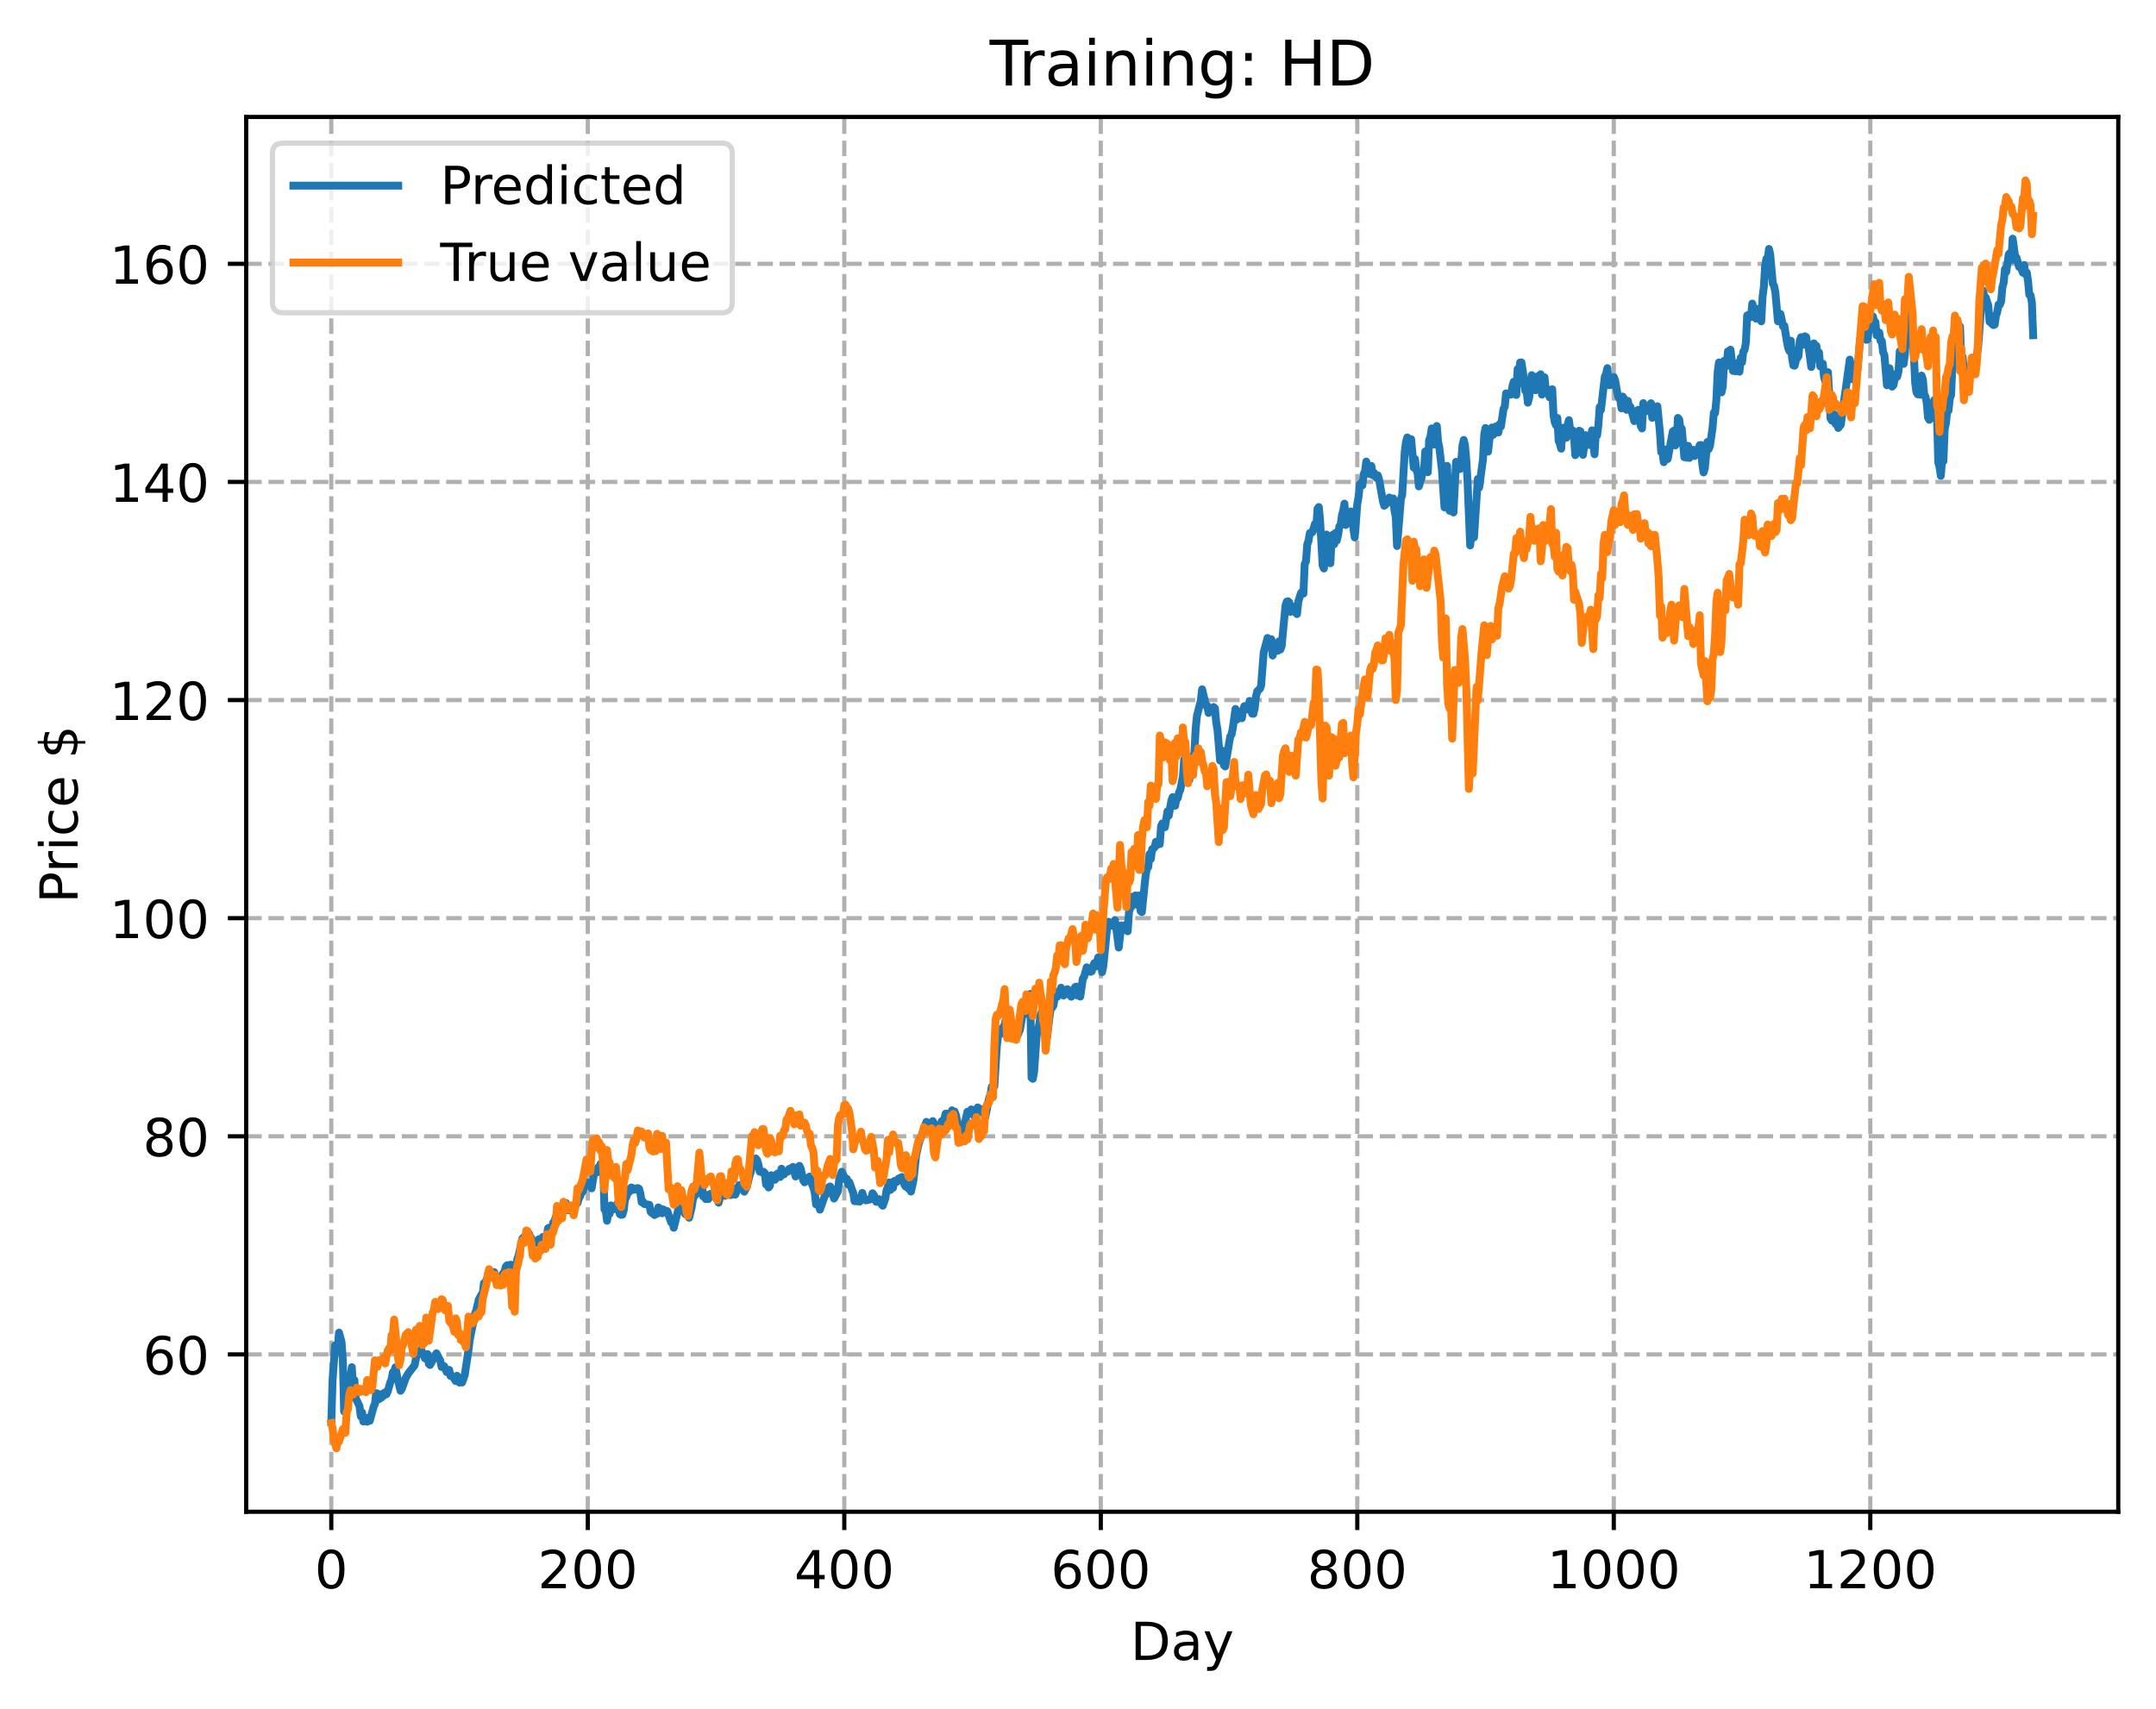 <?xml version="1.0" encoding="utf-8" standalone="no"?>
<!DOCTYPE svg PUBLIC "-//W3C//DTD SVG 1.1//EN"
  "http://www.w3.org/Graphics/SVG/1.1/DTD/svg11.dtd">
<!-- Created with matplotlib (https://matplotlib.org/) -->
<svg height="325.986pt" version="1.1" viewBox="0 0 411.286 325.986" width="411.286pt" xmlns="http://www.w3.org/2000/svg" xmlns:xlink="http://www.w3.org/1999/xlink">
 <defs>
  <style type="text/css">
*{stroke-linecap:butt;stroke-linejoin:round;}
  </style>
 </defs>
 <g id="figure_1">
  <g id="patch_1">
   <path d="M 0 325.986 
L 411.286 325.986 
L 411.286 0 
L 0 0 
z
" style="fill:#ffffff;"/>
  </g>
  <g id="axes_1">
   <g id="patch_2">
    <path d="M 46.966 288.43 
L 404.086 288.43 
L 404.086 22.318 
L 46.966 22.318 
z
" style="fill:#ffffff;"/>
   </g>
   <g id="matplotlib.axis_1">
    <g id="xtick_1">
     <g id="line2d_1">
      <path clip-path="url(#pc4d79d0374)" d="M 63.198 288.43 
L 63.198 22.318 
" style="fill:none;stroke:#b0b0b0;stroke-dasharray:2.96,1.28;stroke-dashoffset:0;stroke-width:0.8;"/>
     </g>
     <g id="line2d_2">
      <defs>
       <path d="M 0 0 
L 0 3.5 
" id="m51b338246d" style="stroke:#000000;stroke-width:0.8;"/>
      </defs>
      <g>
       <use style="stroke:#000000;stroke-width:0.8;" x="63.198" xlink:href="#m51b338246d" y="288.43"/>
      </g>
     </g>
     <g id="text_1">
      <!-- 0 -->
      <defs>
       <path d="M 31.781 66.406 
Q 24.172 66.406 20.328 58.906 
Q 16.5 51.422 16.5 36.375 
Q 16.5 21.391 20.328 13.891 
Q 24.172 6.391 31.781 6.391 
Q 39.453 6.391 43.281 13.891 
Q 47.125 21.391 47.125 36.375 
Q 47.125 51.422 43.281 58.906 
Q 39.453 66.406 31.781 66.406 
z
M 31.781 74.219 
Q 44.047 74.219 50.516 64.516 
Q 56.984 54.828 56.984 36.375 
Q 56.984 17.969 50.516 8.266 
Q 44.047 -1.422 31.781 -1.422 
Q 19.531 -1.422 13.062 8.266 
Q 6.594 17.969 6.594 36.375 
Q 6.594 54.828 13.062 64.516 
Q 19.531 74.219 31.781 74.219 
z
" id="DejaVuSans-48"/>
      </defs>
      <g transform="translate(60.017 303.029)scale(0.1 -0.1)">
       <use xlink:href="#DejaVuSans-48"/>
      </g>
     </g>
    </g>
    <g id="xtick_2">
     <g id="line2d_3">
      <path clip-path="url(#pc4d79d0374)" d="M 112.129 288.43 
L 112.129 22.318 
" style="fill:none;stroke:#b0b0b0;stroke-dasharray:2.96,1.28;stroke-dashoffset:0;stroke-width:0.8;"/>
     </g>
     <g id="line2d_4">
      <g>
       <use style="stroke:#000000;stroke-width:0.8;" x="112.129" xlink:href="#m51b338246d" y="288.43"/>
      </g>
     </g>
     <g id="text_2">
      <!-- 200 -->
      <defs>
       <path d="M 19.188 8.297 
L 53.609 8.297 
L 53.609 0 
L 7.328 0 
L 7.328 8.297 
Q 12.938 14.109 22.625 23.891 
Q 32.328 33.688 34.812 36.531 
Q 39.547 41.844 41.422 45.531 
Q 43.312 49.219 43.312 52.781 
Q 43.312 58.594 39.234 62.25 
Q 35.156 65.922 28.609 65.922 
Q 23.969 65.922 18.812 64.312 
Q 13.672 62.703 7.812 59.422 
L 7.812 69.391 
Q 13.766 71.781 18.938 73 
Q 24.125 74.219 28.422 74.219 
Q 39.75 74.219 46.484 68.547 
Q 53.219 62.891 53.219 53.422 
Q 53.219 48.922 51.531 44.891 
Q 49.859 40.875 45.406 35.406 
Q 44.188 33.984 37.641 27.219 
Q 31.109 20.453 19.188 8.297 
z
" id="DejaVuSans-50"/>
      </defs>
      <g transform="translate(102.585 303.029)scale(0.1 -0.1)">
       <use xlink:href="#DejaVuSans-50"/>
       <use x="63.623" xlink:href="#DejaVuSans-48"/>
       <use x="127.246" xlink:href="#DejaVuSans-48"/>
      </g>
     </g>
    </g>
    <g id="xtick_3">
     <g id="line2d_5">
      <path clip-path="url(#pc4d79d0374)" d="M 161.06 288.43 
L 161.06 22.318 
" style="fill:none;stroke:#b0b0b0;stroke-dasharray:2.96,1.28;stroke-dashoffset:0;stroke-width:0.8;"/>
     </g>
     <g id="line2d_6">
      <g>
       <use style="stroke:#000000;stroke-width:0.8;" x="161.06" xlink:href="#m51b338246d" y="288.43"/>
      </g>
     </g>
     <g id="text_3">
      <!-- 400 -->
      <defs>
       <path d="M 37.797 64.312 
L 12.891 25.391 
L 37.797 25.391 
z
M 35.203 72.906 
L 47.609 72.906 
L 47.609 25.391 
L 58.016 25.391 
L 58.016 17.188 
L 47.609 17.188 
L 47.609 0 
L 37.797 0 
L 37.797 17.188 
L 4.891 17.188 
L 4.891 26.703 
z
" id="DejaVuSans-52"/>
      </defs>
      <g transform="translate(151.516 303.029)scale(0.1 -0.1)">
       <use xlink:href="#DejaVuSans-52"/>
       <use x="63.623" xlink:href="#DejaVuSans-48"/>
       <use x="127.246" xlink:href="#DejaVuSans-48"/>
      </g>
     </g>
    </g>
    <g id="xtick_4">
     <g id="line2d_7">
      <path clip-path="url(#pc4d79d0374)" d="M 209.99 288.43 
L 209.99 22.318 
" style="fill:none;stroke:#b0b0b0;stroke-dasharray:2.96,1.28;stroke-dashoffset:0;stroke-width:0.8;"/>
     </g>
     <g id="line2d_8">
      <g>
       <use style="stroke:#000000;stroke-width:0.8;" x="209.99" xlink:href="#m51b338246d" y="288.43"/>
      </g>
     </g>
     <g id="text_4">
      <!-- 600 -->
      <defs>
       <path d="M 33.016 40.375 
Q 26.375 40.375 22.484 35.828 
Q 18.609 31.297 18.609 23.391 
Q 18.609 15.531 22.484 10.953 
Q 26.375 6.391 33.016 6.391 
Q 39.656 6.391 43.531 10.953 
Q 47.406 15.531 47.406 23.391 
Q 47.406 31.297 43.531 35.828 
Q 39.656 40.375 33.016 40.375 
z
M 52.594 71.297 
L 52.594 62.312 
Q 48.875 64.062 45.094 64.984 
Q 41.312 65.922 37.594 65.922 
Q 27.828 65.922 22.672 59.328 
Q 17.531 52.734 16.797 39.406 
Q 19.672 43.656 24.016 45.922 
Q 28.375 48.188 33.594 48.188 
Q 44.578 48.188 50.953 41.516 
Q 57.328 34.859 57.328 23.391 
Q 57.328 12.156 50.688 5.359 
Q 44.047 -1.422 33.016 -1.422 
Q 20.359 -1.422 13.672 8.266 
Q 6.984 17.969 6.984 36.375 
Q 6.984 53.656 15.188 63.938 
Q 23.391 74.219 37.203 74.219 
Q 40.922 74.219 44.703 73.484 
Q 48.484 72.75 52.594 71.297 
z
" id="DejaVuSans-54"/>
      </defs>
      <g transform="translate(200.446 303.029)scale(0.1 -0.1)">
       <use xlink:href="#DejaVuSans-54"/>
       <use x="63.623" xlink:href="#DejaVuSans-48"/>
       <use x="127.246" xlink:href="#DejaVuSans-48"/>
      </g>
     </g>
    </g>
    <g id="xtick_5">
     <g id="line2d_9">
      <path clip-path="url(#pc4d79d0374)" d="M 258.921 288.43 
L 258.921 22.318 
" style="fill:none;stroke:#b0b0b0;stroke-dasharray:2.96,1.28;stroke-dashoffset:0;stroke-width:0.8;"/>
     </g>
     <g id="line2d_10">
      <g>
       <use style="stroke:#000000;stroke-width:0.8;" x="258.921" xlink:href="#m51b338246d" y="288.43"/>
      </g>
     </g>
     <g id="text_5">
      <!-- 800 -->
      <defs>
       <path d="M 31.781 34.625 
Q 24.75 34.625 20.719 30.859 
Q 16.703 27.094 16.703 20.516 
Q 16.703 13.922 20.719 10.156 
Q 24.75 6.391 31.781 6.391 
Q 38.812 6.391 42.859 10.172 
Q 46.922 13.969 46.922 20.516 
Q 46.922 27.094 42.891 30.859 
Q 38.875 34.625 31.781 34.625 
z
M 21.922 38.812 
Q 15.578 40.375 12.031 44.719 
Q 8.5 49.078 8.5 55.328 
Q 8.5 64.062 14.719 69.141 
Q 20.953 74.219 31.781 74.219 
Q 42.672 74.219 48.875 69.141 
Q 55.078 64.062 55.078 55.328 
Q 55.078 49.078 51.531 44.719 
Q 48 40.375 41.703 38.812 
Q 48.828 37.156 52.797 32.312 
Q 56.781 27.484 56.781 20.516 
Q 56.781 9.906 50.312 4.234 
Q 43.844 -1.422 31.781 -1.422 
Q 19.734 -1.422 13.25 4.234 
Q 6.781 9.906 6.781 20.516 
Q 6.781 27.484 10.781 32.312 
Q 14.797 37.156 21.922 38.812 
z
M 18.312 54.391 
Q 18.312 48.734 21.844 45.562 
Q 25.391 42.391 31.781 42.391 
Q 38.141 42.391 41.719 45.562 
Q 45.312 48.734 45.312 54.391 
Q 45.312 60.062 41.719 63.234 
Q 38.141 66.406 31.781 66.406 
Q 25.391 66.406 21.844 63.234 
Q 18.312 60.062 18.312 54.391 
z
" id="DejaVuSans-56"/>
      </defs>
      <g transform="translate(249.377 303.029)scale(0.1 -0.1)">
       <use xlink:href="#DejaVuSans-56"/>
       <use x="63.623" xlink:href="#DejaVuSans-48"/>
       <use x="127.246" xlink:href="#DejaVuSans-48"/>
      </g>
     </g>
    </g>
    <g id="xtick_6">
     <g id="line2d_11">
      <path clip-path="url(#pc4d79d0374)" d="M 307.851 288.43 
L 307.851 22.318 
" style="fill:none;stroke:#b0b0b0;stroke-dasharray:2.96,1.28;stroke-dashoffset:0;stroke-width:0.8;"/>
     </g>
     <g id="line2d_12">
      <g>
       <use style="stroke:#000000;stroke-width:0.8;" x="307.851" xlink:href="#m51b338246d" y="288.43"/>
      </g>
     </g>
     <g id="text_6">
      <!-- 1000 -->
      <defs>
       <path d="M 12.406 8.297 
L 28.516 8.297 
L 28.516 63.922 
L 10.984 60.406 
L 10.984 69.391 
L 28.422 72.906 
L 38.281 72.906 
L 38.281 8.297 
L 54.391 8.297 
L 54.391 0 
L 12.406 0 
z
" id="DejaVuSans-49"/>
      </defs>
      <g transform="translate(295.126 303.029)scale(0.1 -0.1)">
       <use xlink:href="#DejaVuSans-49"/>
       <use x="63.623" xlink:href="#DejaVuSans-48"/>
       <use x="127.246" xlink:href="#DejaVuSans-48"/>
       <use x="190.869" xlink:href="#DejaVuSans-48"/>
      </g>
     </g>
    </g>
    <g id="xtick_7">
     <g id="line2d_13">
      <path clip-path="url(#pc4d79d0374)" d="M 356.782 288.43 
L 356.782 22.318 
" style="fill:none;stroke:#b0b0b0;stroke-dasharray:2.96,1.28;stroke-dashoffset:0;stroke-width:0.8;"/>
     </g>
     <g id="line2d_14">
      <g>
       <use style="stroke:#000000;stroke-width:0.8;" x="356.782" xlink:href="#m51b338246d" y="288.43"/>
      </g>
     </g>
     <g id="text_7">
      <!-- 1200 -->
      <g transform="translate(344.057 303.029)scale(0.1 -0.1)">
       <use xlink:href="#DejaVuSans-49"/>
       <use x="63.623" xlink:href="#DejaVuSans-50"/>
       <use x="127.246" xlink:href="#DejaVuSans-48"/>
       <use x="190.869" xlink:href="#DejaVuSans-48"/>
      </g>
     </g>
    </g>
    <g id="text_8">
     <!-- Day -->
     <defs>
      <path d="M 19.672 64.797 
L 19.672 8.109 
L 31.594 8.109 
Q 46.688 8.109 53.688 14.938 
Q 60.688 21.781 60.688 36.531 
Q 60.688 51.172 53.688 57.984 
Q 46.688 64.797 31.594 64.797 
z
M 9.812 72.906 
L 30.078 72.906 
Q 51.266 72.906 61.172 64.094 
Q 71.094 55.281 71.094 36.531 
Q 71.094 17.672 61.125 8.828 
Q 51.172 0 30.078 0 
L 9.812 0 
z
" id="DejaVuSans-68"/>
      <path d="M 34.281 27.484 
Q 23.391 27.484 19.188 25 
Q 14.984 22.516 14.984 16.5 
Q 14.984 11.719 18.141 8.906 
Q 21.297 6.109 26.703 6.109 
Q 34.188 6.109 38.703 11.406 
Q 43.219 16.703 43.219 25.484 
L 43.219 27.484 
z
M 52.203 31.203 
L 52.203 0 
L 43.219 0 
L 43.219 8.297 
Q 40.141 3.328 35.547 0.953 
Q 30.953 -1.422 24.312 -1.422 
Q 15.922 -1.422 10.953 3.297 
Q 6 8.016 6 15.922 
Q 6 25.141 12.172 29.828 
Q 18.359 34.516 30.609 34.516 
L 43.219 34.516 
L 43.219 35.406 
Q 43.219 41.609 39.141 45 
Q 35.062 48.391 27.688 48.391 
Q 23 48.391 18.547 47.266 
Q 14.109 46.141 10.016 43.891 
L 10.016 52.203 
Q 14.938 54.109 19.578 55.047 
Q 24.219 56 28.609 56 
Q 40.484 56 46.344 49.844 
Q 52.203 43.703 52.203 31.203 
z
" id="DejaVuSans-97"/>
      <path d="M 32.172 -5.078 
Q 28.375 -14.844 24.75 -17.812 
Q 21.141 -20.797 15.094 -20.797 
L 7.906 -20.797 
L 7.906 -13.281 
L 13.188 -13.281 
Q 16.891 -13.281 18.938 -11.516 
Q 21 -9.766 23.484 -3.219 
L 25.094 0.875 
L 2.984 54.688 
L 12.5 54.688 
L 29.594 11.922 
L 46.688 54.688 
L 56.203 54.688 
z
" id="DejaVuSans-121"/>
     </defs>
     <g transform="translate(215.652 316.707)scale(0.1 -0.1)">
      <use xlink:href="#DejaVuSans-68"/>
      <use x="77.002" xlink:href="#DejaVuSans-97"/>
      <use x="138.281" xlink:href="#DejaVuSans-121"/>
     </g>
    </g>
   </g>
   <g id="matplotlib.axis_2">
    <g id="ytick_1">
     <g id="line2d_15">
      <path clip-path="url(#pc4d79d0374)" d="M 46.966 258.418 
L 404.086 258.418 
" style="fill:none;stroke:#b0b0b0;stroke-dasharray:2.96,1.28;stroke-dashoffset:0;stroke-width:0.8;"/>
     </g>
     <g id="line2d_16">
      <defs>
       <path d="M 0 0 
L -3.5 0 
" id="m91d2ac59c3" style="stroke:#000000;stroke-width:0.8;"/>
      </defs>
      <g>
       <use style="stroke:#000000;stroke-width:0.8;" x="46.966" xlink:href="#m91d2ac59c3" y="258.418"/>
      </g>
     </g>
     <g id="text_9">
      <!-- 60 -->
      <g transform="translate(27.241 262.217)scale(0.1 -0.1)">
       <use xlink:href="#DejaVuSans-54"/>
       <use x="63.623" xlink:href="#DejaVuSans-48"/>
      </g>
     </g>
    </g>
    <g id="ytick_2">
     <g id="line2d_17">
      <path clip-path="url(#pc4d79d0374)" d="M 46.966 216.801 
L 404.086 216.801 
" style="fill:none;stroke:#b0b0b0;stroke-dasharray:2.96,1.28;stroke-dashoffset:0;stroke-width:0.8;"/>
     </g>
     <g id="line2d_18">
      <g>
       <use style="stroke:#000000;stroke-width:0.8;" x="46.966" xlink:href="#m91d2ac59c3" y="216.801"/>
      </g>
     </g>
     <g id="text_10">
      <!-- 80 -->
      <g transform="translate(27.241 220.6)scale(0.1 -0.1)">
       <use xlink:href="#DejaVuSans-56"/>
       <use x="63.623" xlink:href="#DejaVuSans-48"/>
      </g>
     </g>
    </g>
    <g id="ytick_3">
     <g id="line2d_19">
      <path clip-path="url(#pc4d79d0374)" d="M 46.966 175.184 
L 404.086 175.184 
" style="fill:none;stroke:#b0b0b0;stroke-dasharray:2.96,1.28;stroke-dashoffset:0;stroke-width:0.8;"/>
     </g>
     <g id="line2d_20">
      <g>
       <use style="stroke:#000000;stroke-width:0.8;" x="46.966" xlink:href="#m91d2ac59c3" y="175.184"/>
      </g>
     </g>
     <g id="text_11">
      <!-- 100 -->
      <g transform="translate(20.878 178.983)scale(0.1 -0.1)">
       <use xlink:href="#DejaVuSans-49"/>
       <use x="63.623" xlink:href="#DejaVuSans-48"/>
       <use x="127.246" xlink:href="#DejaVuSans-48"/>
      </g>
     </g>
    </g>
    <g id="ytick_4">
     <g id="line2d_21">
      <path clip-path="url(#pc4d79d0374)" d="M 46.966 133.567 
L 404.086 133.567 
" style="fill:none;stroke:#b0b0b0;stroke-dasharray:2.96,1.28;stroke-dashoffset:0;stroke-width:0.8;"/>
     </g>
     <g id="line2d_22">
      <g>
       <use style="stroke:#000000;stroke-width:0.8;" x="46.966" xlink:href="#m91d2ac59c3" y="133.567"/>
      </g>
     </g>
     <g id="text_12">
      <!-- 120 -->
      <g transform="translate(20.878 137.366)scale(0.1 -0.1)">
       <use xlink:href="#DejaVuSans-49"/>
       <use x="63.623" xlink:href="#DejaVuSans-50"/>
       <use x="127.246" xlink:href="#DejaVuSans-48"/>
      </g>
     </g>
    </g>
    <g id="ytick_5">
     <g id="line2d_23">
      <path clip-path="url(#pc4d79d0374)" d="M 46.966 91.95 
L 404.086 91.95 
" style="fill:none;stroke:#b0b0b0;stroke-dasharray:2.96,1.28;stroke-dashoffset:0;stroke-width:0.8;"/>
     </g>
     <g id="line2d_24">
      <g>
       <use style="stroke:#000000;stroke-width:0.8;" x="46.966" xlink:href="#m91d2ac59c3" y="91.95"/>
      </g>
     </g>
     <g id="text_13">
      <!-- 140 -->
      <g transform="translate(20.878 95.749)scale(0.1 -0.1)">
       <use xlink:href="#DejaVuSans-49"/>
       <use x="63.623" xlink:href="#DejaVuSans-52"/>
       <use x="127.246" xlink:href="#DejaVuSans-48"/>
      </g>
     </g>
    </g>
    <g id="ytick_6">
     <g id="line2d_25">
      <path clip-path="url(#pc4d79d0374)" d="M 46.966 50.333 
L 404.086 50.333 
" style="fill:none;stroke:#b0b0b0;stroke-dasharray:2.96,1.28;stroke-dashoffset:0;stroke-width:0.8;"/>
     </g>
     <g id="line2d_26">
      <g>
       <use style="stroke:#000000;stroke-width:0.8;" x="46.966" xlink:href="#m91d2ac59c3" y="50.333"/>
      </g>
     </g>
     <g id="text_14">
      <!-- 160 -->
      <g transform="translate(20.878 54.132)scale(0.1 -0.1)">
       <use xlink:href="#DejaVuSans-49"/>
       <use x="63.623" xlink:href="#DejaVuSans-54"/>
       <use x="127.246" xlink:href="#DejaVuSans-48"/>
      </g>
     </g>
    </g>
    <g id="text_15">
     <!-- Price $ -->
     <defs>
      <path d="M 19.672 64.797 
L 19.672 37.406 
L 32.078 37.406 
Q 38.969 37.406 42.719 40.969 
Q 46.484 44.531 46.484 51.125 
Q 46.484 57.672 42.719 61.234 
Q 38.969 64.797 32.078 64.797 
z
M 9.812 72.906 
L 32.078 72.906 
Q 44.344 72.906 50.609 67.359 
Q 56.891 61.812 56.891 51.125 
Q 56.891 40.328 50.609 34.812 
Q 44.344 29.297 32.078 29.297 
L 19.672 29.297 
L 19.672 0 
L 9.812 0 
z
" id="DejaVuSans-80"/>
      <path d="M 41.109 46.297 
Q 39.594 47.172 37.812 47.578 
Q 36.031 48 33.891 48 
Q 26.266 48 22.188 43.047 
Q 18.109 38.094 18.109 28.812 
L 18.109 0 
L 9.078 0 
L 9.078 54.688 
L 18.109 54.688 
L 18.109 46.188 
Q 20.953 51.172 25.484 53.578 
Q 30.031 56 36.531 56 
Q 37.453 56 38.578 55.875 
Q 39.703 55.766 41.062 55.516 
z
" id="DejaVuSans-114"/>
      <path d="M 9.422 54.688 
L 18.406 54.688 
L 18.406 0 
L 9.422 0 
z
M 9.422 75.984 
L 18.406 75.984 
L 18.406 64.594 
L 9.422 64.594 
z
" id="DejaVuSans-105"/>
      <path d="M 48.781 52.594 
L 48.781 44.188 
Q 44.969 46.297 41.141 47.344 
Q 37.312 48.391 33.406 48.391 
Q 24.656 48.391 19.812 42.844 
Q 14.984 37.312 14.984 27.297 
Q 14.984 17.281 19.812 11.734 
Q 24.656 6.203 33.406 6.203 
Q 37.312 6.203 41.141 7.25 
Q 44.969 8.297 48.781 10.406 
L 48.781 2.094 
Q 45.016 0.344 40.984 -0.531 
Q 36.969 -1.422 32.422 -1.422 
Q 20.062 -1.422 12.781 6.344 
Q 5.516 14.109 5.516 27.297 
Q 5.516 40.672 12.859 48.328 
Q 20.219 56 33.016 56 
Q 37.156 56 41.109 55.141 
Q 45.062 54.297 48.781 52.594 
z
" id="DejaVuSans-99"/>
      <path d="M 56.203 29.594 
L 56.203 25.203 
L 14.891 25.203 
Q 15.484 15.922 20.484 11.062 
Q 25.484 6.203 34.422 6.203 
Q 39.594 6.203 44.453 7.469 
Q 49.312 8.734 54.109 11.281 
L 54.109 2.781 
Q 49.266 0.734 44.188 -0.344 
Q 39.109 -1.422 33.891 -1.422 
Q 20.797 -1.422 13.156 6.188 
Q 5.516 13.812 5.516 26.812 
Q 5.516 40.234 12.766 48.109 
Q 20.016 56 32.328 56 
Q 43.359 56 49.781 48.891 
Q 56.203 41.797 56.203 29.594 
z
M 47.219 32.234 
Q 47.125 39.594 43.094 43.984 
Q 39.062 48.391 32.422 48.391 
Q 24.906 48.391 20.391 44.141 
Q 15.875 39.891 15.188 32.172 
z
" id="DejaVuSans-101"/>
      <path id="DejaVuSans-32"/>
      <path d="M 33.797 -14.703 
L 28.906 -14.703 
L 28.859 0 
Q 23.734 0.094 18.609 1.188 
Q 13.484 2.297 8.297 4.5 
L 8.297 13.281 
Q 13.281 10.156 18.375 8.562 
Q 23.484 6.984 28.906 6.938 
L 28.906 29.203 
Q 18.109 30.953 13.203 35.156 
Q 8.297 39.359 8.297 46.688 
Q 8.297 54.641 13.625 59.219 
Q 18.953 63.812 28.906 64.5 
L 28.906 75.984 
L 33.797 75.984 
L 33.797 64.656 
Q 38.328 64.453 42.578 63.688 
Q 46.828 62.938 50.875 61.625 
L 50.875 53.078 
Q 46.828 55.125 42.547 56.25 
Q 38.281 57.375 33.797 57.562 
L 33.797 36.719 
Q 44.875 35.016 50.094 30.609 
Q 55.328 26.219 55.328 18.609 
Q 55.328 10.359 49.781 5.594 
Q 44.234 0.828 33.797 0.094 
z
M 28.906 37.594 
L 28.906 57.625 
Q 23.25 56.984 20.266 54.391 
Q 17.281 51.812 17.281 47.516 
Q 17.281 43.312 20.031 40.969 
Q 22.797 38.625 28.906 37.594 
z
M 33.797 28.219 
L 33.797 7.078 
Q 39.984 7.906 43.141 10.594 
Q 46.297 13.281 46.297 17.672 
Q 46.297 21.969 43.281 24.5 
Q 40.281 27.047 33.797 28.219 
z
" id="DejaVuSans-36"/>
     </defs>
     <g transform="translate(14.798 172.342)rotate(-90)scale(0.1 -0.1)">
      <use xlink:href="#DejaVuSans-80"/>
      <use x="58.553" xlink:href="#DejaVuSans-114"/>
      <use x="99.666" xlink:href="#DejaVuSans-105"/>
      <use x="127.449" xlink:href="#DejaVuSans-99"/>
      <use x="182.43" xlink:href="#DejaVuSans-101"/>
      <use x="243.953" xlink:href="#DejaVuSans-32"/>
      <use x="275.74" xlink:href="#DejaVuSans-36"/>
     </g>
    </g>
   </g>
   <g id="line2d_27">
    <path clip-path="url(#pc4d79d0374)" d="M 63.198 271.364 
L 63.443 263.313 
L 63.932 256.695 
L 64.177 256.92 
L 64.422 257.442 
L 64.666 254.255 
L 65.156 256.037 
L 65.4 259.551 
L 65.645 269.3 
L 66.134 265.662 
L 66.379 262.496 
L 66.623 262.84 
L 66.868 262.761 
L 67.113 260.84 
L 67.357 265.031 
L 67.602 263.301 
L 67.847 266.735 
L 68.581 268.315 
L 68.825 270.227 
L 69.07 269.496 
L 69.315 271.219 
L 69.559 270.431 
L 69.804 270.555 
L 70.049 271.256 
L 70.293 270.498 
L 70.538 271.091 
L 71.272 268.408 
L 71.517 267.894 
L 71.761 265.798 
L 72.006 265.889 
L 72.251 266.989 
L 72.495 266.301 
L 72.74 266.686 
L 72.984 265.926 
L 73.229 266.276 
L 73.474 265.631 
L 73.718 266.016 
L 73.963 265.465 
L 74.452 263.744 
L 74.697 263.182 
L 74.942 261.835 
L 75.186 261.774 
L 75.431 260.868 
L 75.92 263.373 
L 76.41 265.359 
L 76.654 264.982 
L 77.388 262.935 
L 77.878 262.051 
L 79.101 260.477 
L 79.59 258.033 
L 79.835 258.095 
L 80.324 257.467 
L 81.058 259.156 
L 81.303 259.239 
L 81.547 258.349 
L 81.792 260.199 
L 82.037 260.438 
L 83.26 258.203 
L 83.994 259.626 
L 84.239 260.811 
L 84.483 260.541 
L 84.728 260.652 
L 85.217 261.786 
L 85.706 261.369 
L 85.951 262.533 
L 86.196 262.554 
L 86.44 262.726 
L 86.93 263.499 
L 87.174 262.486 
L 87.419 262.781 
L 87.664 263.79 
L 87.908 263.637 
L 88.153 263.774 
L 88.642 262.418 
L 89.376 257.569 
L 89.621 255.554 
L 90.11 253.128 
L 90.599 250.674 
L 90.844 250.042 
L 91.333 247.947 
L 91.823 247.041 
L 92.067 247.025 
L 92.312 244.829 
L 92.557 244.729 
L 93.046 243.616 
L 93.291 243.206 
L 93.535 242.532 
L 93.78 242.684 
L 94.025 243.181 
L 94.269 242.722 
L 95.248 244.701 
L 95.493 244.516 
L 95.982 242.941 
L 96.227 242.706 
L 96.471 241.696 
L 96.716 241.417 
L 97.205 241.362 
L 97.45 241.3 
L 97.939 243.447 
L 98.184 241.727 
L 98.428 242.639 
L 98.673 240.249 
L 98.918 239.587 
L 99.652 236.307 
L 100.141 235.882 
L 100.386 235.866 
L 100.63 235.037 
L 100.875 235.327 
L 101.12 235.94 
L 101.364 236.189 
L 101.854 237.284 
L 102.098 237.107 
L 102.587 237.104 
L 102.832 236.419 
L 103.321 236.758 
L 103.566 235.986 
L 103.811 235.974 
L 104.055 235.82 
L 104.3 235.871 
L 104.545 234.343 
L 104.789 234.225 
L 105.034 234.338 
L 105.279 234.669 
L 105.523 233.279 
L 105.768 233.061 
L 106.013 232.199 
L 106.257 232.117 
L 106.502 230.301 
L 106.747 231.734 
L 106.991 231.718 
L 107.481 230.613 
L 107.97 229.528 
L 108.215 230.898 
L 108.459 230.716 
L 108.948 231.03 
L 109.193 230.598 
L 109.438 230.519 
L 109.682 230.211 
L 109.927 229.599 
L 110.172 229.522 
L 110.416 228.65 
L 110.661 228.269 
L 110.906 227.556 
L 111.15 227.371 
L 111.64 225.56 
L 111.884 225.539 
L 112.129 225.667 
L 112.374 226.211 
L 112.618 225.911 
L 112.863 226.726 
L 113.352 223.678 
L 113.597 223.621 
L 113.842 223.704 
L 114.086 222.753 
L 114.331 222.61 
L 114.575 222.043 
L 114.82 222.44 
L 115.065 222.393 
L 115.309 230.762 
L 115.554 230.88 
L 115.799 232.913 
L 116.043 231.374 
L 116.288 231.606 
L 116.533 229.979 
L 116.777 230.803 
L 117.022 230.74 
L 117.511 230.217 
L 117.756 229.659 
L 118.245 231.66 
L 118.49 231.786 
L 118.735 231.754 
L 118.979 230.963 
L 119.224 228.865 
L 119.469 228.384 
L 119.713 227.616 
L 119.958 227.481 
L 120.203 226.764 
L 120.447 226.559 
L 120.692 227.048 
L 121.181 226.741 
L 121.426 226.99 
L 121.67 226.674 
L 121.915 226.819 
L 122.16 227.683 
L 122.404 229.378 
L 122.649 229.239 
L 122.894 229.712 
L 123.872 229.875 
L 124.117 231.203 
L 124.362 231.451 
L 124.606 231.207 
L 124.851 231.823 
L 125.096 231.364 
L 125.34 231.602 
L 125.585 230.36 
L 125.83 231.037 
L 126.074 230.629 
L 126.319 231.492 
L 126.563 230.762 
L 126.808 231.093 
L 127.297 231.07 
L 128.031 233.238 
L 128.276 233.137 
L 128.521 234.252 
L 129.255 231.337 
L 129.499 230.266 
L 129.744 231.014 
L 129.989 230.216 
L 130.478 230.395 
L 130.723 231.652 
L 130.967 231.204 
L 131.212 231.955 
L 131.457 232.343 
L 131.946 230.346 
L 132.191 228.776 
L 132.435 228.227 
L 132.68 227.998 
L 132.924 227.528 
L 133.169 227.449 
L 133.414 225.671 
L 133.658 225.027 
L 133.903 226.093 
L 134.148 228.29 
L 134.392 228.236 
L 134.637 228.781 
L 134.882 227.969 
L 135.126 228.777 
L 135.616 227.733 
L 135.86 227.99 
L 136.105 227.648 
L 136.35 227.704 
L 137.084 229.47 
L 137.573 227.693 
L 138.062 227.711 
L 138.307 228.157 
L 138.551 226.618 
L 138.796 227.532 
L 139.041 227.697 
L 139.285 228.02 
L 139.53 227.978 
L 139.775 226.67 
L 140.019 227.092 
L 140.264 227.936 
L 140.998 226.111 
L 141.487 226.615 
L 141.732 226.625 
L 141.977 227.373 
L 142.466 226.453 
L 142.955 224.441 
L 143.2 223.658 
L 143.689 221.479 
L 143.934 221.521 
L 144.178 221.022 
L 144.423 221.337 
L 144.668 222.134 
L 144.912 223.521 
L 145.157 223.392 
L 145.402 223.718 
L 145.646 223.562 
L 145.891 223.799 
L 146.136 226 
L 146.38 226.003 
L 146.625 226.567 
L 146.87 226.238 
L 147.114 224.224 
L 147.604 225.052 
L 147.848 225.088 
L 148.093 224.107 
L 148.338 223.915 
L 148.582 224.077 
L 148.827 224.565 
L 149.072 222.984 
L 149.316 223.765 
L 149.561 224.071 
L 149.806 223.584 
L 150.295 223.532 
L 150.539 223.015 
L 150.784 223.016 
L 151.273 222.637 
L 151.763 224.468 
L 152.007 223.834 
L 152.252 222.71 
L 152.497 222.434 
L 152.741 222.951 
L 153.231 225.22 
L 153.475 225.577 
L 153.72 225.348 
L 153.965 224.754 
L 154.209 224.69 
L 154.454 224.482 
L 154.943 226.064 
L 155.188 226.606 
L 155.433 227.651 
L 155.677 229.802 
L 155.922 229.423 
L 156.166 229.757 
L 156.411 230.792 
L 157.39 228.017 
L 157.634 227.857 
L 157.879 227.33 
L 158.124 226.483 
L 158.368 226.365 
L 158.613 226.806 
L 159.102 228.678 
L 159.836 227.302 
L 160.081 225.06 
L 160.57 223.571 
L 161.06 224.536 
L 161.304 225.077 
L 161.549 224.912 
L 161.794 225.992 
L 162.038 225.575 
L 162.527 226.989 
L 162.772 227.593 
L 163.017 229.176 
L 163.261 228.656 
L 163.506 229.211 
L 163.751 229.119 
L 163.995 229.257 
L 164.485 227.597 
L 164.729 228.394 
L 165.219 229.031 
L 165.953 228.844 
L 166.197 228.783 
L 166.442 227.665 
L 166.687 227.966 
L 167.176 229.311 
L 167.421 229.119 
L 167.665 228.781 
L 167.91 229.046 
L 168.154 229.767 
L 168.399 230.051 
L 168.888 228.632 
L 169.133 227.024 
L 169.378 226.518 
L 169.622 225.597 
L 169.867 227.036 
L 170.112 226.612 
L 170.356 226.641 
L 170.601 225.321 
L 170.846 225.588 
L 171.09 225.492 
L 171.335 224.923 
L 172.069 224.564 
L 172.558 226.105 
L 172.803 226.422 
L 173.048 226.02 
L 173.292 226.763 
L 173.537 226.906 
L 173.782 227.347 
L 174.271 225.112 
L 174.76 220.43 
L 175.249 218.244 
L 176.717 214.043 
L 176.962 214.782 
L 177.207 214.832 
L 177.451 214.342 
L 177.696 214.277 
L 177.941 213.903 
L 178.185 214.347 
L 178.675 216.368 
L 179.164 215.325 
L 179.409 214.782 
L 179.653 213.901 
L 179.898 214.584 
L 180.387 212.472 
L 180.632 212.493 
L 181.121 213.925 
L 181.366 213.174 
L 181.61 211.845 
L 181.855 212.117 
L 182.1 212.072 
L 182.344 212.738 
L 182.834 215.048 
L 183.078 215.108 
L 183.323 214.694 
L 183.568 216.192 
L 184.057 214.253 
L 184.546 212.123 
L 184.791 212.317 
L 185.036 212.096 
L 185.28 211.67 
L 185.77 212.847 
L 186.014 212.913 
L 186.259 212.638 
L 186.503 211.288 
L 186.748 211.455 
L 186.993 212.119 
L 187.237 211.755 
L 187.482 211.65 
L 187.727 212.622 
L 187.971 213.085 
L 188.705 209.409 
L 188.95 208.882 
L 189.195 207.33 
L 189.684 207.274 
L 190.173 199.498 
L 190.418 197.509 
L 190.663 196.907 
L 190.907 197.26 
L 191.152 196.225 
L 191.641 195.589 
L 191.886 194.412 
L 192.375 197.896 
L 192.62 197.68 
L 192.864 196.175 
L 193.109 196.43 
L 193.354 197.667 
L 193.598 196.986 
L 194.088 197.594 
L 194.577 196.452 
L 195.066 193.615 
L 195.311 192.696 
L 195.556 193.452 
L 195.8 193.136 
L 196.045 190.876 
L 196.29 190.491 
L 196.534 189.629 
L 196.779 205.624 
L 197.024 205.834 
L 197.268 204.485 
L 197.758 197.629 
L 198.247 195.436 
L 198.491 193.67 
L 198.981 192.528 
L 199.225 194.096 
L 199.47 196.743 
L 199.715 198.013 
L 200.449 192.102 
L 200.693 192.278 
L 200.938 191.891 
L 201.427 189.28 
L 201.672 190.179 
L 201.917 189.268 
L 202.161 189.353 
L 202.406 188.449 
L 202.651 188.791 
L 202.895 189.942 
L 203.14 189.088 
L 203.385 189.241 
L 203.629 188.732 
L 203.874 189.178 
L 204.118 189.902 
L 204.363 190.166 
L 204.608 189.914 
L 204.852 188.842 
L 205.097 188.315 
L 205.342 188.234 
L 205.586 189.956 
L 205.831 189.644 
L 206.076 190.141 
L 206.565 186.714 
L 206.81 186.359 
L 207.299 184.557 
L 207.544 185.12 
L 208.033 185.42 
L 208.278 185.32 
L 208.522 184.271 
L 208.767 183.743 
L 209.012 184.418 
L 209.501 182.646 
L 209.746 182.971 
L 209.99 182.999 
L 210.235 185.479 
L 210.479 184.279 
L 211.213 176.867 
L 211.458 175.866 
L 211.703 176.514 
L 211.947 176.646 
L 212.192 176.565 
L 212.681 175.574 
L 212.926 176.969 
L 213.415 180.795 
L 213.905 176.57 
L 214.149 177.231 
L 214.394 177.33 
L 214.883 176.333 
L 215.128 177.683 
L 215.373 173.966 
L 215.617 173.2 
L 215.862 172.961 
L 216.106 171.07 
L 216.351 171.535 
L 216.596 170.842 
L 216.84 172.258 
L 217.085 172.715 
L 217.33 170.842 
L 217.574 173.797 
L 217.819 174.018 
L 218.553 166.94 
L 218.798 165.692 
L 219.042 165.419 
L 219.287 162.955 
L 219.532 163.91 
L 219.776 162.017 
L 220.021 161.924 
L 220.266 161.64 
L 220.51 160.604 
L 220.755 161.196 
L 221 160.583 
L 221.244 161.052 
L 221.489 157.597 
L 221.734 157.106 
L 221.978 157.625 
L 222.223 157.834 
L 222.712 154.793 
L 222.957 155.626 
L 223.446 152.797 
L 223.691 152.091 
L 223.935 153.601 
L 224.18 153.731 
L 224.425 152.288 
L 224.669 152.277 
L 224.914 151.217 
L 225.159 150.679 
L 225.648 148.214 
L 225.893 144.915 
L 226.137 145.545 
L 226.382 145.406 
L 226.871 148.835 
L 227.361 144.556 
L 227.605 144.959 
L 227.85 143.478 
L 228.094 138.982 
L 228.339 136.555 
L 229.073 133.678 
L 229.318 131.512 
L 230.052 134.62 
L 230.296 134.623 
L 230.541 136.028 
L 231.03 135.288 
L 231.275 135.452 
L 231.52 134.896 
L 231.764 135.126 
L 232.009 137.84 
L 232.254 139.235 
L 232.743 145.107 
L 232.988 143.298 
L 233.232 143.232 
L 233.477 146.013 
L 233.722 146.236 
L 234.455 141.835 
L 234.7 140.472 
L 234.945 140.128 
L 235.189 138.827 
L 235.679 135.269 
L 235.923 137.308 
L 236.413 136.877 
L 236.657 135.74 
L 236.902 137.036 
L 237.147 135.378 
L 237.391 134.716 
L 237.636 135.16 
L 237.881 134.895 
L 238.125 135.397 
L 238.37 133.739 
L 238.859 136.166 
L 239.104 136.189 
L 239.349 135.156 
L 239.593 132.882 
L 239.838 131.879 
L 240.327 131.439 
L 240.572 130.822 
L 241.061 124.5 
L 241.795 121.724 
L 242.284 122.292 
L 242.529 121.969 
L 242.774 125.081 
L 243.263 123.624 
L 243.752 124.167 
L 243.997 122.357 
L 244.242 123.927 
L 244.486 123.312 
L 245.22 115.598 
L 245.465 114.787 
L 245.709 114.722 
L 245.954 114.928 
L 246.199 116.739 
L 246.443 116.578 
L 246.688 116.262 
L 246.933 115.736 
L 247.177 116.906 
L 247.422 117.159 
L 247.667 114.799 
L 248.156 113.19 
L 248.401 112.904 
L 248.645 113.264 
L 248.89 107.584 
L 249.135 107.113 
L 249.379 103.849 
L 249.624 103.144 
L 249.869 101.697 
L 250.113 101.702 
L 250.358 101.537 
L 250.847 99.956 
L 251.092 100.853 
L 251.337 97.04 
L 251.581 96.735 
L 251.826 99.334 
L 252.315 107.933 
L 252.56 108.465 
L 252.804 103.701 
L 253.049 101.981 
L 253.538 104.012 
L 253.783 107.466 
L 254.028 102.923 
L 254.272 102.017 
L 254.517 103.844 
L 254.762 101.681 
L 255.006 103.145 
L 255.251 102.116 
L 255.496 100.421 
L 255.74 100.219 
L 255.985 98.337 
L 256.23 97.436 
L 256.474 96.093 
L 256.719 100.163 
L 256.964 98.618 
L 257.208 99.066 
L 257.453 97.719 
L 257.697 97.577 
L 257.942 97.68 
L 258.187 100.955 
L 258.431 102.543 
L 258.921 96.157 
L 259.165 94.784 
L 259.41 92.37 
L 259.655 92.132 
L 259.899 92.616 
L 260.144 90.42 
L 260.389 89.993 
L 260.633 88.061 
L 261.123 90.397 
L 261.367 89.254 
L 261.612 88.899 
L 261.857 90.667 
L 262.101 90.197 
L 262.591 91.185 
L 262.835 90.688 
L 263.08 91.493 
L 263.814 95.639 
L 264.058 96.496 
L 264.303 96.312 
L 265.037 94.927 
L 265.282 95.858 
L 265.526 95.912 
L 265.771 95.098 
L 266.016 97.435 
L 266.26 98.613 
L 266.505 104.18 
L 267.239 95.218 
L 267.484 94.454 
L 267.973 86.19 
L 268.218 84.279 
L 268.462 83.46 
L 268.707 84.175 
L 268.952 83.774 
L 269.196 83.791 
L 269.685 89.215 
L 269.93 87.567 
L 270.175 89.626 
L 270.419 90.199 
L 270.664 92.803 
L 271.153 91.255 
L 271.398 89.893 
L 271.643 89.765 
L 271.887 86.121 
L 272.132 88.721 
L 272.377 90.096 
L 272.621 83.957 
L 272.866 83.395 
L 273.111 81.741 
L 273.355 83.873 
L 273.6 84.805 
L 273.845 83.78 
L 274.089 81.272 
L 274.334 84.231 
L 274.579 85.47 
L 275.068 89.682 
L 275.557 96.806 
L 276.046 88.885 
L 276.291 95.36 
L 276.536 97.458 
L 276.78 96.601 
L 277.025 94.719 
L 277.27 97.772 
L 277.759 88.11 
L 278.004 89.073 
L 278.248 88.855 
L 278.493 89.495 
L 278.738 88.228 
L 278.982 84.999 
L 279.227 83.935 
L 279.472 85.014 
L 279.716 87.732 
L 279.961 92.057 
L 280.45 104.069 
L 280.695 101.834 
L 280.94 100.759 
L 281.184 102.539 
L 281.918 91.379 
L 282.163 93.038 
L 282.897 87.675 
L 283.141 82.837 
L 283.386 81.659 
L 283.631 82.657 
L 283.875 86.168 
L 284.12 83.899 
L 284.609 81.563 
L 284.854 82.964 
L 285.343 81.375 
L 285.588 82.337 
L 285.833 82.524 
L 286.077 80.914 
L 286.322 81.383 
L 286.811 78.043 
L 287.056 77.602 
L 287.301 75.049 
L 287.545 75.118 
L 287.79 75.324 
L 288.034 75.062 
L 288.279 75.279 
L 288.524 73.637 
L 288.768 72.826 
L 289.013 73.6 
L 289.258 75.36 
L 289.502 70.424 
L 289.747 71.06 
L 289.992 69.158 
L 290.236 69.147 
L 290.481 70.658 
L 290.97 74.556 
L 291.215 74.535 
L 291.46 76.83 
L 291.704 75.888 
L 292.194 71.576 
L 292.438 72.066 
L 292.683 73.851 
L 292.928 74.459 
L 293.172 72.521 
L 293.417 71.727 
L 293.661 72.772 
L 293.906 71.411 
L 294.151 75.297 
L 294.395 72.647 
L 294.64 71.984 
L 294.885 74.494 
L 295.129 74.211 
L 295.619 75.823 
L 295.863 75.234 
L 296.108 74.267 
L 296.353 79.111 
L 296.597 80.597 
L 296.842 81.15 
L 297.087 79.738 
L 297.331 84.112 
L 297.576 84.705 
L 297.821 85.607 
L 298.065 81.617 
L 298.31 83.576 
L 298.555 82.347 
L 298.799 83.535 
L 299.044 81.044 
L 299.289 80.166 
L 299.533 81.972 
L 299.778 82.151 
L 300.022 82.143 
L 300.267 83.359 
L 300.512 86.84 
L 300.756 85.631 
L 301.001 85.11 
L 301.246 82.183 
L 301.49 82.291 
L 301.735 83.823 
L 301.98 86.781 
L 302.469 83.027 
L 302.714 84.581 
L 302.958 84.1 
L 303.203 84.905 
L 303.448 84.74 
L 303.692 82.107 
L 304.182 86.674 
L 304.426 82.497 
L 304.671 83.073 
L 304.916 81.076 
L 305.16 77.654 
L 305.405 78.211 
L 306.139 71.838 
L 306.383 71.357 
L 306.628 70.236 
L 306.873 73.448 
L 307.117 73.496 
L 307.362 73.222 
L 307.607 72.065 
L 307.851 71.923 
L 308.096 72.541 
L 308.585 75.287 
L 308.83 75.994 
L 309.075 76.078 
L 309.319 77.915 
L 309.564 75.663 
L 310.053 76.479 
L 310.298 78.193 
L 310.543 76.486 
L 310.787 77.738 
L 311.032 77.611 
L 311.766 80.347 
L 312.01 79.88 
L 312.5 78.198 
L 312.989 81.256 
L 313.234 81.743 
L 313.478 76.908 
L 313.723 78.214 
L 313.968 77.515 
L 314.212 78.442 
L 314.457 77.97 
L 314.702 77.85 
L 314.946 76.931 
L 315.191 79.724 
L 315.68 79.079 
L 316.17 77.508 
L 316.659 82.551 
L 316.904 86.281 
L 317.148 86.225 
L 317.393 88.182 
L 317.637 87.452 
L 317.882 85.75 
L 318.127 87.587 
L 319.105 82.318 
L 319.35 82.148 
L 319.595 84.975 
L 319.839 84.512 
L 320.084 79.738 
L 320.329 80.023 
L 320.573 81.909 
L 320.818 81.778 
L 321.307 87.23 
L 321.552 84.974 
L 321.797 87.33 
L 322.041 85.062 
L 322.286 87.365 
L 322.531 86.711 
L 322.775 86.743 
L 323.02 85.822 
L 323.265 87.005 
L 323.509 85.998 
L 323.754 86.543 
L 324.243 84.923 
L 324.488 84.902 
L 324.732 88.56 
L 324.977 90.142 
L 325.222 89.329 
L 325.711 84.321 
L 325.956 85.694 
L 326.2 85.049 
L 326.69 81.633 
L 326.934 78.731 
L 327.179 78.799 
L 327.424 76.216 
L 327.668 70.983 
L 327.913 69.156 
L 328.158 69.352 
L 328.402 74.866 
L 328.647 73.726 
L 328.892 68.846 
L 329.136 69.661 
L 329.381 69.844 
L 329.625 67.03 
L 329.87 67.211 
L 330.115 66.719 
L 330.604 70.77 
L 330.849 70.048 
L 331.093 70.853 
L 331.583 69.183 
L 331.827 70.916 
L 332.072 68.25 
L 332.317 69.125 
L 332.561 67.065 
L 332.806 66.751 
L 333.051 65.373 
L 333.295 60.184 
L 333.54 60.068 
L 334.029 60.516 
L 334.274 57.919 
L 335.008 60.802 
L 335.497 58.91 
L 335.986 61.309 
L 336.231 56.644 
L 336.476 54.749 
L 336.72 50.79 
L 336.965 49.356 
L 337.21 49.486 
L 337.454 47.493 
L 337.699 48.589 
L 338.188 54.142 
L 338.433 54.537 
L 338.678 55.818 
L 339.167 61.301 
L 339.412 60.16 
L 339.656 59.902 
L 340.146 62.283 
L 340.39 62.162 
L 340.88 65.213 
L 341.124 66.408 
L 341.369 67.011 
L 341.613 65.008 
L 341.858 68.246 
L 342.103 69.716 
L 342.347 69.769 
L 342.592 68.716 
L 343.081 67.966 
L 343.326 65.026 
L 343.571 64.334 
L 343.815 65.774 
L 344.06 65.574 
L 344.305 64.166 
L 344.549 64.305 
L 344.794 65.974 
L 345.039 66.426 
L 345.528 70.028 
L 346.017 65.518 
L 346.262 66.534 
L 346.507 65.995 
L 346.751 68.298 
L 346.996 67.223 
L 347.24 69.916 
L 347.485 69.398 
L 347.73 69.377 
L 347.974 72.023 
L 348.219 72.775 
L 348.464 72.773 
L 348.708 71.009 
L 349.198 79.832 
L 349.442 80.256 
L 349.687 80.312 
L 349.932 79.064 
L 350.176 80.913 
L 350.421 80.736 
L 350.666 81.656 
L 351.155 81.048 
L 352.868 68.603 
L 353.112 71.689 
L 353.357 72.364 
L 353.601 70.148 
L 353.846 69.519 
L 354.091 70.692 
L 354.335 70.607 
L 354.825 64.91 
L 355.314 62.475 
L 355.559 60.415 
L 355.803 60.874 
L 356.048 64.843 
L 356.293 64.726 
L 356.537 62.289 
L 356.782 62.146 
L 357.027 61.854 
L 357.271 60.352 
L 357.516 61.267 
L 357.761 61.455 
L 358.005 63.988 
L 358.25 63.497 
L 358.495 63.443 
L 358.739 65.046 
L 358.984 65.061 
L 359.228 67.217 
L 359.473 67.749 
L 359.962 73.505 
L 360.207 70.272 
L 360.452 70.257 
L 360.941 73.769 
L 361.186 73.503 
L 361.675 71.357 
L 361.92 71.878 
L 362.164 70.865 
L 362.409 67 
L 363.143 69.427 
L 363.388 67.559 
L 363.632 62.702 
L 363.877 62.392 
L 364.122 62.367 
L 364.366 60.011 
L 365.1 67.723 
L 365.345 73.056 
L 365.589 74.832 
L 365.834 75.233 
L 366.079 72.785 
L 366.323 75.314 
L 366.568 71.657 
L 366.813 72.382 
L 367.057 75.139 
L 367.302 75.673 
L 367.547 76.762 
L 367.791 79.675 
L 368.036 80.099 
L 368.525 77.068 
L 368.77 76.951 
L 369.015 76.289 
L 369.259 79.987 
L 369.504 79.458 
L 369.749 88.235 
L 369.993 89.129 
L 370.238 90.787 
L 370.483 87.755 
L 370.727 88.015 
L 370.972 81.945 
L 371.216 80.678 
L 371.461 78.357 
L 371.706 78.355 
L 371.95 76.036 
L 372.195 75.374 
L 372.44 69.928 
L 372.684 69.838 
L 373.174 63.484 
L 373.418 64.297 
L 373.663 62.563 
L 373.908 62.293 
L 374.152 69.85 
L 374.397 68.067 
L 374.886 74.157 
L 375.131 71.592 
L 375.376 70.887 
L 375.62 70.906 
L 375.865 71.722 
L 376.11 70.57 
L 376.354 68.243 
L 376.599 70.578 
L 376.844 70.276 
L 377.088 67.793 
L 377.333 66.46 
L 377.577 63.39 
L 378.067 56.244 
L 378.311 55.45 
L 378.556 56.759 
L 378.801 56.756 
L 379.29 58.283 
L 379.535 61.396 
L 379.779 61.283 
L 380.024 61.823 
L 380.269 62.029 
L 380.513 61.947 
L 380.758 60.236 
L 381.003 59.557 
L 381.247 58.101 
L 381.492 58.135 
L 381.737 57.492 
L 381.981 54.802 
L 382.226 53.942 
L 382.471 51.353 
L 382.715 51.882 
L 383.204 48.518 
L 383.449 48.25 
L 383.694 49.661 
L 383.938 45.531 
L 384.428 49.002 
L 384.672 49.13 
L 385.162 50.922 
L 385.406 50.775 
L 385.896 52.037 
L 386.14 50.562 
L 386.385 52.348 
L 386.63 51.978 
L 386.874 53.619 
L 387.119 56.242 
L 387.364 56.35 
L 387.608 57.685 
L 387.853 63.961 
L 387.853 63.961 
" style="fill:none;stroke:#1f77b4;stroke-linecap:square;stroke-width:1.5;"/>
   </g>
   <g id="line2d_28">
    <path clip-path="url(#pc4d79d0374)" d="M 63.198 271.507 
L 63.443 272.464 
L 63.688 274.69 
L 64.177 276.334 
L 64.422 274.461 
L 64.666 275.065 
L 65.4 272.672 
L 65.645 272.859 
L 65.89 273.359 
L 66.134 269.426 
L 66.379 268.822 
L 66.623 266.096 
L 66.868 265.222 
L 67.357 266.076 
L 67.602 265.41 
L 67.847 265.597 
L 68.091 264.744 
L 68.336 265.347 
L 68.581 265.639 
L 68.825 264.993 
L 69.07 265.451 
L 69.315 265.181 
L 69.559 265.098 
L 69.804 265.618 
L 70.049 263.308 
L 70.293 264.12 
L 70.538 264.036 
L 70.783 265.243 
L 71.027 264.556 
L 71.517 259.542 
L 71.761 260.686 
L 72.006 260.79 
L 72.251 259.521 
L 72.495 259.916 
L 72.74 259.625 
L 72.984 259.687 
L 73.229 259.001 
L 73.474 260.145 
L 73.963 257.648 
L 74.208 257.232 
L 74.452 257.731 
L 74.697 254.735 
L 74.942 254.797 
L 75.186 251.759 
L 75.92 258.959 
L 76.165 260.478 
L 76.41 259.334 
L 76.654 257.065 
L 76.899 256.628 
L 77.388 254.672 
L 77.878 254.173 
L 78.122 254.776 
L 78.367 255.754 
L 78.856 258.335 
L 79.345 253.715 
L 79.59 254.215 
L 80.079 252.966 
L 80.324 254.277 
L 80.569 256.628 
L 80.813 256.42 
L 81.058 256.004 
L 81.303 251.385 
L 81.547 255.359 
L 81.792 255.817 
L 82.526 250.469 
L 82.771 249.907 
L 83.015 248.388 
L 83.26 248.7 
L 83.505 249.762 
L 83.749 248.367 
L 83.994 249.595 
L 84.239 247.868 
L 84.483 248.055 
L 84.728 249.595 
L 84.972 250.053 
L 85.217 249.387 
L 85.462 249.158 
L 85.706 252.092 
L 85.951 252.404 
L 86.196 252.321 
L 86.685 254.131 
L 86.93 251.53 
L 87.174 252.175 
L 87.419 254.735 
L 87.664 254.319 
L 87.908 255.671 
L 88.153 255.151 
L 88.398 256.046 
L 88.642 256.191 
L 88.887 257.065 
L 89.376 251.177 
L 89.866 251.801 
L 90.11 252.508 
L 90.355 251.718 
L 90.599 251.822 
L 90.844 250.885 
L 91.089 250.719 
L 91.333 251.177 
L 91.578 250.199 
L 91.823 250.386 
L 92.067 247.91 
L 92.801 244.976 
L 93.046 243.124 
L 93.291 242.146 
L 93.535 242.645 
L 93.78 243.436 
L 94.025 243.353 
L 94.269 244.018 
L 94.514 243.228 
L 94.759 245.184 
L 95.003 245.121 
L 95.248 244.539 
L 95.493 245.288 
L 95.737 243.831 
L 95.982 245.142 
L 96.227 243.186 
L 96.471 242.916 
L 96.716 243.145 
L 96.96 242.77 
L 97.205 242.708 
L 97.45 245.017 
L 97.694 249.304 
L 97.939 246.807 
L 98.184 250.261 
L 98.428 242.687 
L 99.162 239.628 
L 99.407 237.006 
L 99.652 236.631 
L 99.896 236.611 
L 100.141 237.089 
L 100.386 234.759 
L 100.63 234.863 
L 100.875 236.049 
L 101.12 236.028 
L 101.364 237.11 
L 101.609 239.586 
L 101.854 238.962 
L 102.098 240.127 
L 102.587 239.794 
L 102.832 238.525 
L 103.077 238.712 
L 103.321 237.505 
L 103.566 238.338 
L 103.811 238.067 
L 104.055 238.296 
L 104.3 235.487 
L 104.545 236.86 
L 104.789 236.174 
L 105.034 237.485 
L 105.279 235.071 
L 105.523 235.112 
L 105.768 234.093 
L 106.013 233.656 
L 106.257 230.077 
L 106.502 232.969 
L 106.991 231.783 
L 107.236 232.449 
L 107.481 229.286 
L 107.725 229.577 
L 107.97 230.576 
L 108.215 230.784 
L 108.459 230.597 
L 108.704 230.639 
L 108.948 229.973 
L 109.193 230.639 
L 109.438 231.866 
L 109.927 229.369 
L 110.172 226.664 
L 110.416 227.06 
L 111.15 225.104 
L 111.884 221.212 
L 112.129 223.564 
L 112.374 223.335 
L 112.618 223.543 
L 112.863 219.485 
L 113.108 217.446 
L 113.352 219.069 
L 113.597 218.903 
L 113.842 217.175 
L 114.086 217.862 
L 114.331 217.966 
L 114.575 219.589 
L 114.82 218.715 
L 115.309 226.997 
L 115.799 219.423 
L 116.043 221.524 
L 116.288 221.774 
L 116.533 224.292 
L 117.022 223.897 
L 117.267 224.833 
L 117.511 222.648 
L 117.756 225.27 
L 118.001 229.557 
L 118.245 229.661 
L 118.49 230.306 
L 118.735 228.995 
L 118.979 225.811 
L 119.224 224.562 
L 119.469 222.065 
L 119.713 223.314 
L 120.447 220.359 
L 120.692 218.424 
L 120.936 217.425 
L 121.181 218.049 
L 121.426 217.092 
L 121.67 215.677 
L 122.16 216.343 
L 122.404 215.885 
L 122.649 216.759 
L 122.894 217.03 
L 123.138 216.801 
L 123.383 216.406 
L 123.628 216.239 
L 123.872 218.903 
L 124.117 219.423 
L 124.606 219.714 
L 124.851 218.819 
L 125.096 219.631 
L 125.34 216.322 
L 125.585 217.508 
L 125.83 216.697 
L 126.074 219.236 
L 126.319 216.718 
L 126.563 218.944 
L 127.053 217.966 
L 127.542 226.914 
L 127.787 226.414 
L 128.031 226.768 
L 128.521 229.848 
L 128.765 229.286 
L 129.01 229.515 
L 129.255 226.31 
L 129.499 229.036 
L 129.744 227.143 
L 129.989 227.101 
L 130.478 229.494 
L 130.723 228.995 
L 130.967 231.388 
L 131.212 231.991 
L 131.946 227.122 
L 132.191 226.373 
L 132.435 226.976 
L 132.924 225.54 
L 133.414 219.901 
L 133.903 225.312 
L 134.148 225.041 
L 134.392 226.123 
L 134.637 224.979 
L 135.126 225.436 
L 135.371 224.583 
L 135.616 224.458 
L 135.86 225.374 
L 136.105 225.582 
L 136.594 228.724 
L 136.839 228.995 
L 137.328 224.458 
L 137.573 224.396 
L 137.818 226.831 
L 138.062 227.33 
L 138.307 225.665 
L 138.551 227.85 
L 138.796 227.996 
L 139.285 227.039 
L 139.53 223.501 
L 139.775 224.604 
L 140.019 224.999 
L 140.264 222.003 
L 140.509 221.212 
L 140.753 221.192 
L 140.998 223.064 
L 141.243 223.043 
L 141.732 224.25 
L 141.977 225.769 
L 142.466 226.435 
L 142.711 224.75 
L 143.445 216.738 
L 143.689 217.488 
L 143.934 216.01 
L 144.178 217.321 
L 144.423 217.155 
L 144.668 218.507 
L 145.402 215.428 
L 145.646 215.407 
L 146.136 219.485 
L 146.38 220.13 
L 146.625 219.839 
L 146.87 217.134 
L 147.114 217.633 
L 147.359 219.693 
L 147.604 218.882 
L 147.848 219.86 
L 148.093 218.861 
L 148.338 218.674 
L 148.582 219.672 
L 148.827 216.697 
L 149.072 216.905 
L 149.316 216.718 
L 149.561 215.636 
L 149.806 215.469 
L 150.05 213.576 
L 150.295 213.388 
L 150.784 211.932 
L 151.029 212.598 
L 151.273 212.868 
L 151.518 214.512 
L 152.007 212.785 
L 152.252 213.534 
L 152.497 212.618 
L 152.741 214.782 
L 153.231 214.574 
L 153.475 214.179 
L 153.72 214.72 
L 153.965 215.844 
L 154.209 216.385 
L 154.454 216.302 
L 154.699 218.549 
L 154.943 219.007 
L 155.188 219.839 
L 155.433 223.709 
L 155.677 223.189 
L 155.922 223.356 
L 156.166 227.018 
L 156.411 227.268 
L 156.656 226.664 
L 156.9 224.791 
L 157.145 224.188 
L 157.39 224.271 
L 157.634 223.668 
L 157.879 222.461 
L 158.368 221.108 
L 158.613 221.857 
L 158.858 224.188 
L 159.102 222.045 
L 159.347 221.504 
L 159.592 221.233 
L 159.836 214.762 
L 160.081 213.263 
L 160.326 212.702 
L 160.57 212.577 
L 160.815 212.639 
L 161.06 210.829 
L 161.304 210.746 
L 161.549 211.786 
L 161.794 211.495 
L 162.038 212.265 
L 162.527 215.636 
L 162.772 219.298 
L 163.017 218.091 
L 163.506 217.175 
L 163.751 217.321 
L 164.24 215.927 
L 164.485 217.508 
L 164.729 217.904 
L 164.974 219.152 
L 165.219 219.548 
L 165.463 219.464 
L 166.197 216.905 
L 166.687 219.464 
L 166.931 222.773 
L 167.176 222.815 
L 167.421 221.462 
L 167.91 225.749 
L 168.154 225.187 
L 168.399 225.353 
L 169.133 221.046 
L 169.378 217.488 
L 169.622 219.881 
L 169.867 217.28 
L 170.112 218.091 
L 170.356 216.447 
L 170.601 217.8 
L 170.846 217.821 
L 171.09 218.195 
L 171.335 218.049 
L 171.58 219.527 
L 171.824 222.17 
L 172.069 222.877 
L 172.314 222.939 
L 172.803 220.401 
L 173.292 224.479 
L 173.537 224.625 
L 173.782 222.294 
L 174.026 224.084 
L 174.271 221.046 
L 174.515 220.796 
L 175.005 218.507 
L 175.249 217.446 
L 175.494 217.467 
L 175.983 216.322 
L 176.228 215.053 
L 176.962 216.01 
L 177.207 215.469 
L 177.451 215.532 
L 177.696 215.261 
L 177.941 217.196 
L 178.185 220.068 
L 178.43 220.817 
L 179.164 215.324 
L 179.653 216.447 
L 179.898 215.469 
L 180.142 215.906 
L 180.387 215.698 
L 180.632 215.24 
L 180.876 214.45 
L 181.121 214.803 
L 181.366 213.014 
L 181.855 212.535 
L 182.344 215.219 
L 182.589 215.282 
L 182.834 218.049 
L 183.078 217.612 
L 183.323 217.925 
L 183.568 217.092 
L 184.057 217.737 
L 184.302 216.634 
L 184.546 217.404 
L 185.036 214.678 
L 185.28 214.304 
L 185.525 214.658 
L 185.77 214.574 
L 186.014 214.762 
L 186.259 213.139 
L 186.748 217.321 
L 186.993 216.738 
L 187.237 216.738 
L 187.482 215.719 
L 187.727 215.823 
L 187.971 211.744 
L 188.216 210.808 
L 188.461 210.725 
L 188.705 210.309 
L 188.95 208.769 
L 189.439 209.331 
L 189.684 199.675 
L 189.929 194.432 
L 190.173 193.599 
L 190.418 193.849 
L 190.663 193.495 
L 191.397 190.769 
L 191.641 188.709 
L 192.13 198.073 
L 192.375 196.138 
L 192.62 192.642 
L 192.864 194.286 
L 193.109 198.219 
L 193.354 197.553 
L 193.598 197.615 
L 193.843 198.406 
L 194.088 197.283 
L 194.822 191.643 
L 195.066 191.123 
L 195.556 192.892 
L 195.8 189.708 
L 196.045 192.039 
L 196.29 190.083 
L 196.534 190 
L 197.024 193.87 
L 197.513 188.626 
L 197.758 189.209 
L 198.002 190.853 
L 198.247 187.482 
L 198.491 189.604 
L 198.736 190.686 
L 198.981 194.744 
L 199.225 195.784 
L 199.47 200.466 
L 199.959 195.493 
L 200.204 192.143 
L 200.449 187.253 
L 200.693 189.042 
L 200.938 186.004 
L 201.183 185.609 
L 201.427 184.61 
L 201.672 182.28 
L 201.917 182.633 
L 202.161 180.344 
L 202.406 180.344 
L 202.651 183.32 
L 203.14 183.965 
L 203.385 180.823 
L 203.874 179.013 
L 204.118 179.054 
L 204.608 177.265 
L 204.852 178.846 
L 205.097 179.283 
L 205.342 183.549 
L 206.076 178.763 
L 206.32 178.513 
L 206.565 181.406 
L 206.81 179.97 
L 207.054 176.432 
L 207.544 179.013 
L 208.278 175.933 
L 208.522 174.289 
L 209.012 177.39 
L 209.256 174.622 
L 209.501 175.642 
L 209.746 175.08 
L 209.99 181.302 
L 210.724 171.168 
L 210.969 167.901 
L 211.213 167.36 
L 211.458 167.776 
L 211.703 167.381 
L 211.947 165.758 
L 212.192 166.299 
L 212.437 164.842 
L 213.171 173.207 
L 213.66 161.201 
L 213.905 165.008 
L 214.394 167.422 
L 214.639 169.69 
L 214.883 173.082 
L 215.128 166.611 
L 215.373 168.421 
L 215.617 167.838 
L 215.862 162.553 
L 216.106 164.01 
L 216.351 161.95 
L 216.596 164.447 
L 216.84 165.321 
L 217.085 159.328 
L 217.33 165.986 
L 217.574 165.966 
L 217.819 160.118 
L 218.064 157.684 
L 218.308 156.477 
L 218.553 156.373 
L 218.798 157.83 
L 219.042 152.981 
L 219.287 153.73 
L 219.532 149.881 
L 219.776 150.443 
L 220.021 150.214 
L 220.266 150.234 
L 220.51 152.419 
L 220.755 149.714 
L 221 149.631 
L 221.244 140.33 
L 221.489 141.245 
L 221.978 144.491 
L 222.223 141.64 
L 222.467 141.745 
L 222.712 144.47 
L 222.957 142.077 
L 223.201 145.116 
L 223.446 143.451 
L 223.691 149.048 
L 223.935 147.987 
L 224.18 141.682 
L 224.425 144.346 
L 224.669 140.85 
L 224.914 142.764 
L 225.159 141.724 
L 225.403 143.638 
L 225.648 138.79 
L 225.893 141.745 
L 226.137 141.578 
L 226.382 146.718 
L 226.627 149.444 
L 226.871 146.343 
L 227.116 144.741 
L 227.361 146.863 
L 227.605 147.862 
L 227.85 144.928 
L 228.094 144.075 
L 228.339 145.428 
L 228.584 142.743 
L 228.828 144.866 
L 229.073 143.472 
L 229.318 145.136 
L 229.562 145.948 
L 229.807 147.196 
L 230.052 147.363 
L 230.296 150.006 
L 230.541 148.424 
L 230.786 147.779 
L 231.03 148.154 
L 231.275 146.135 
L 231.52 146.676 
L 231.764 151.483 
L 232.009 153.168 
L 232.498 160.659 
L 232.743 155.312 
L 232.988 154.25 
L 233.232 158.412 
L 233.477 157.892 
L 233.966 149.236 
L 234.211 150.422 
L 234.455 149.132 
L 234.7 151.899 
L 234.945 150.338 
L 235.434 145.365 
L 235.679 149.506 
L 235.923 150.006 
L 236.168 150.193 
L 236.413 149.881 
L 236.657 152.44 
L 236.902 149.881 
L 237.147 149.818 
L 237.391 151.421 
L 237.636 150.9 
L 237.881 151.067 
L 238.125 147.8 
L 238.615 153.605 
L 239.104 155.353 
L 239.349 152.336 
L 239.593 151.691 
L 240.082 154.355 
L 240.572 153.397 
L 240.816 150.526 
L 241.306 147.987 
L 241.55 147.758 
L 241.795 149.485 
L 242.04 149.714 
L 242.284 148.965 
L 242.529 153.252 
L 242.774 152.024 
L 243.018 150.068 
L 243.263 151.275 
L 243.508 151.629 
L 243.752 149.381 
L 243.997 152.294 
L 244.242 151.504 
L 244.731 144.179 
L 244.976 143.222 
L 245.22 142.764 
L 245.465 144.533 
L 245.709 145.074 
L 245.954 147.28 
L 246.199 146.343 
L 246.443 144.179 
L 246.688 144.824 
L 246.933 146.905 
L 247.177 147.987 
L 247.667 141.12 
L 247.911 140.933 
L 248.156 139.747 
L 248.401 140.038 
L 248.89 137.728 
L 249.135 140.725 
L 249.379 139.955 
L 249.624 138.561 
L 249.869 138.374 
L 250.113 138.374 
L 250.603 134.087 
L 250.847 134.191 
L 251.092 127.74 
L 251.337 127.824 
L 251.581 132.443 
L 252.07 149.09 
L 252.315 152.357 
L 252.56 142.036 
L 252.804 138.436 
L 253.049 138.727 
L 253.294 140.933 
L 253.538 147.987 
L 253.783 140.891 
L 254.028 140.642 
L 254.272 145.178 
L 254.517 140.995 
L 254.762 146.114 
L 255.006 145.032 
L 255.251 143.055 
L 255.496 144.533 
L 255.985 138.103 
L 256.23 137.916 
L 256.474 143.721 
L 256.719 140.683 
L 256.964 142.306 
L 257.208 141.536 
L 257.453 141.183 
L 257.697 140.35 
L 257.942 145.844 
L 258.187 148.32 
L 258.676 139.747 
L 258.921 138.124 
L 259.165 135.231 
L 259.41 136.314 
L 260.144 130.799 
L 260.389 129.613 
L 260.633 130.217 
L 260.878 133.005 
L 261.367 127.865 
L 261.612 127.116 
L 261.857 127.636 
L 262.101 126.7 
L 262.346 124.494 
L 262.591 123.974 
L 262.835 123.142 
L 263.569 126.013 
L 263.814 125.992 
L 264.058 124.39 
L 264.303 121.789 
L 264.548 122.372 
L 265.037 121.123 
L 265.282 124.203 
L 265.526 122.621 
L 265.771 123.766 
L 266.016 125.639 
L 266.26 133.567 
L 266.505 131.819 
L 266.75 120.707 
L 267.239 119.292 
L 267.728 107.556 
L 268.218 103.082 
L 268.462 102.895 
L 268.707 104.685 
L 268.952 103.54 
L 269.196 104.83 
L 269.441 110.823 
L 269.685 103.332 
L 269.93 104.58 
L 270.175 104.768 
L 270.419 108.805 
L 270.664 107.473 
L 270.909 111.843 
L 271.153 108.576 
L 271.398 110.074 
L 271.643 106.724 
L 272.132 112.155 
L 272.866 106.287 
L 273.355 107.182 
L 273.6 105.059 
L 273.845 105.787 
L 274.823 114.673 
L 275.068 122.33 
L 275.313 125.451 
L 275.802 117.981 
L 276.046 130.654 
L 276.291 134.358 
L 276.536 135.169 
L 276.78 134.066 
L 277.025 140.933 
L 277.514 127.824 
L 277.759 130.009 
L 278.004 128.989 
L 278.248 130.3 
L 278.493 128.822 
L 278.738 121.581 
L 278.982 120.02 
L 279.472 125.68 
L 279.716 131.257 
L 280.206 150.526 
L 280.45 146.343 
L 280.695 145.365 
L 280.94 147.571 
L 281.673 131.049 
L 281.918 133.629 
L 282.652 124.141 
L 283.141 119.292 
L 283.386 120.541 
L 283.631 124.994 
L 283.875 121.706 
L 284.12 121.935 
L 284.365 119.417 
L 284.609 121.997 
L 285.099 119.583 
L 285.343 121.019 
L 285.588 121.311 
L 285.833 115.963 
L 286.077 115.172 
L 286.567 111.822 
L 287.056 109.949 
L 287.79 112.3 
L 288.034 111.801 
L 288.279 110.511 
L 288.768 105.642 
L 289.013 105.621 
L 289.258 102.666 
L 289.502 102.666 
L 289.747 103.228 
L 289.992 101.438 
L 290.236 104.705 
L 290.481 105.226 
L 290.726 106.495 
L 290.97 103.644 
L 291.215 104.768 
L 291.704 102.333 
L 291.949 98.608 
L 292.194 101.438 
L 292.438 101.959 
L 292.683 103.186 
L 292.928 100.981 
L 293.172 101.001 
L 293.417 101.646 
L 293.661 100.793 
L 293.906 107.078 
L 294.151 104.664 
L 294.395 100.169 
L 294.64 103.311 
L 294.885 102.021 
L 295.129 103.041 
L 295.374 100.897 
L 295.619 99.774 
L 295.863 97.131 
L 296.108 103.811 
L 296.353 104.039 
L 296.597 106.245 
L 296.842 101.646 
L 297.087 108.597 
L 297.331 109.075 
L 297.576 109.158 
L 297.821 108.909 
L 298.065 109.803 
L 298.31 105.767 
L 298.555 106.1 
L 298.799 104.331 
L 299.044 104.56 
L 299.289 108.347 
L 299.533 108.95 
L 299.778 107.743 
L 300.022 109.138 
L 300.267 114.444 
L 300.512 112.925 
L 301.246 115.193 
L 301.49 117.274 
L 301.735 122.663 
L 302.224 118.252 
L 302.469 118.709 
L 302.714 117.711 
L 302.958 117.461 
L 303.203 117.752 
L 303.448 116.317 
L 303.937 123.849 
L 304.182 117.898 
L 304.426 118.231 
L 304.671 117.565 
L 304.916 113.549 
L 305.16 114.111 
L 305.405 109.491 
L 305.649 110.344 
L 305.894 103.727 
L 306.139 102.042 
L 306.383 102.687 
L 306.628 105.35 
L 306.873 103.311 
L 307.117 102.812 
L 307.362 99.566 
L 307.851 97.339 
L 308.096 100.127 
L 308.341 99.191 
L 308.585 99.233 
L 308.83 98.712 
L 309.075 99.628 
L 309.319 96.195 
L 309.564 95.612 
L 309.809 94.509 
L 310.053 97.734 
L 310.298 98.067 
L 310.543 100.169 
L 310.787 98.38 
L 311.032 99.836 
L 311.277 100.044 
L 311.521 101.105 
L 311.766 98.109 
L 312.01 99.087 
L 312.255 98.067 
L 312.5 99.795 
L 312.744 99.961 
L 312.989 102.77 
L 313.234 101.397 
L 313.478 101.646 
L 313.723 99.815 
L 313.968 102.229 
L 314.212 101.459 
L 314.457 103.686 
L 314.702 101.855 
L 314.946 104.227 
L 315.191 104.185 
L 315.436 103.956 
L 315.68 102.042 
L 316.17 106.953 
L 316.414 110.136 
L 316.659 117.461 
L 316.904 115.692 
L 317.148 121.664 
L 317.637 119.084 
L 317.882 120.853 
L 318.127 120.478 
L 318.371 119.355 
L 318.616 116.691 
L 318.861 115.359 
L 319.105 117.357 
L 319.35 122.226 
L 319.839 116.358 
L 320.084 117.066 
L 320.329 115.505 
L 320.573 115.88 
L 320.818 116.504 
L 321.063 117.794 
L 321.307 112.363 
L 321.797 118.481 
L 322.041 121.394 
L 322.286 119.646 
L 322.531 120.478 
L 322.775 120.208 
L 323.02 122.871 
L 323.265 121.623 
L 323.509 121.311 
L 323.998 119.833 
L 324.243 117.378 
L 324.488 126.617 
L 324.977 128.864 
L 325.222 126.117 
L 325.711 133.796 
L 325.956 132.963 
L 326.2 133.192 
L 326.445 131.673 
L 326.69 125.764 
L 326.934 124.723 
L 327.179 121.04 
L 327.424 114.777 
L 327.668 113.07 
L 327.913 117.607 
L 328.158 124.411 
L 328.402 122.476 
L 328.647 114.985 
L 328.892 116.233 
L 329.136 116.462 
L 329.381 110.719 
L 329.625 110.24 
L 329.87 109.491 
L 330.359 113.549 
L 330.604 114.007 
L 330.849 113.861 
L 331.093 113.029 
L 331.338 113.424 
L 331.583 115.38 
L 331.827 107.639 
L 332.072 107.494 
L 332.561 103.228 
L 332.806 99.149 
L 333.051 100.315 
L 333.295 100.606 
L 333.54 102.125 
L 333.785 101.438 
L 334.029 97.963 
L 334.274 98.546 
L 334.519 101.459 
L 334.763 102.25 
L 335.008 101.813 
L 335.252 102.208 
L 335.497 102.146 
L 335.742 104.268 
L 335.986 103.79 
L 336.231 101.314 
L 336.476 104.643 
L 336.72 105.413 
L 336.965 103.79 
L 337.21 100.065 
L 337.454 100.897 
L 337.699 102.208 
L 337.944 102.271 
L 338.188 100.419 
L 338.433 99.94 
L 338.678 101.542 
L 338.922 101.105 
L 339.167 95.966 
L 339.412 95.987 
L 339.656 97.193 
L 339.901 95.154 
L 340.146 95.425 
L 340.39 95.133 
L 340.635 96.985 
L 340.88 97.277 
L 341.124 98.296 
L 341.369 96.153 
L 341.613 99.254 
L 341.858 98.921 
L 342.592 92.262 
L 342.837 92.22 
L 343.326 87.393 
L 343.571 88.745 
L 344.06 81.504 
L 344.305 81.025 
L 344.549 82.149 
L 344.794 79.569 
L 345.283 81.733 
L 345.773 75.407 
L 346.017 75.698 
L 346.262 77.113 
L 346.507 79.423 
L 346.751 77.55 
L 346.996 78.174 
L 347.24 77.696 
L 347.485 76.489 
L 347.73 77.051 
L 348.464 71.974 
L 348.953 78.195 
L 349.442 75.324 
L 349.687 75.906 
L 349.932 77.654 
L 350.176 76.968 
L 350.666 77.488 
L 350.91 77.737 
L 351.4 78.757 
L 351.644 78.133 
L 351.889 76.884 
L 352.134 77.113 
L 352.378 74.866 
L 352.623 74.887 
L 352.868 78.341 
L 353.112 79.652 
L 353.357 76.739 
L 353.601 75.802 
L 353.846 76.926 
L 355.314 58.406 
L 355.559 58.448 
L 355.803 62.381 
L 356.048 60.841 
L 356.293 60.737 
L 356.537 61.028 
L 357.516 54.224 
L 357.761 58.24 
L 358.495 53.953 
L 358.739 58.469 
L 358.984 59.28 
L 359.228 58.032 
L 359.473 58.739 
L 359.718 61.091 
L 359.962 60.737 
L 360.207 57.699 
L 360.696 63.067 
L 360.941 63.837 
L 361.186 60.425 
L 361.43 60.009 
L 361.92 62.402 
L 362.164 60.82 
L 362.409 63.858 
L 362.898 66.605 
L 363.143 62.839 
L 363.388 57.075 
L 363.632 57.054 
L 363.877 57.324 
L 364.122 52.809 
L 364.856 59.738 
L 365.1 68.415 
L 365.345 68.186 
L 365.834 64.42 
L 366.079 66.647 
L 366.323 64.066 
L 366.568 62.797 
L 366.813 65.544 
L 367.057 66.875 
L 367.302 66.501 
L 367.791 69.893 
L 368.036 65.752 
L 368.281 64.295 
L 368.525 65.148 
L 368.77 63.047 
L 369.015 66.626 
L 369.259 64.274 
L 369.504 77.321 
L 369.749 78.112 
L 369.993 82.419 
L 370.238 77.446 
L 370.483 78.029 
L 370.727 75.865 
L 370.972 75.136 
L 371.216 71.974 
L 371.461 71.453 
L 371.706 70.101 
L 371.95 69.497 
L 372.195 65.419 
L 372.44 64.17 
L 372.684 64.17 
L 372.929 60.196 
L 373.174 63.067 
L 373.418 60.987 
L 373.663 62.277 
L 373.908 70.787 
L 374.152 66.459 
L 374.642 76.364 
L 374.886 72.806 
L 375.131 71.328 
L 375.62 74.783 
L 376.11 68.249 
L 376.354 71.474 
L 376.599 71.141 
L 376.844 71.412 
L 377.088 69.518 
L 377.333 65.044 
L 377.577 57.491 
L 378.067 51.04 
L 378.311 53.724 
L 378.556 50.52 
L 378.801 50.291 
L 379.045 51.623 
L 379.535 54.89 
L 379.779 55.202 
L 380.024 53.079 
L 380.269 52.018 
L 381.003 47.711 
L 381.247 48.418 
L 381.737 42.925 
L 381.981 41.968 
L 382.226 39.575 
L 382.471 39.325 
L 382.715 37.598 
L 383.204 38.451 
L 383.449 39.595 
L 383.694 39.408 
L 383.938 40.782 
L 384.183 41.031 
L 384.428 41.551 
L 384.672 43.362 
L 384.917 43.154 
L 385.162 43.591 
L 385.406 43.195 
L 385.896 37.785 
L 386.14 37.702 
L 386.385 34.414 
L 386.63 35.059 
L 386.874 39.283 
L 387.119 38.305 
L 387.364 39.138 
L 387.608 44.694 
L 387.853 41.198 
L 387.853 41.198 
" style="fill:none;stroke:#ff7f0e;stroke-linecap:square;stroke-width:1.5;"/>
   </g>
   <g id="patch_3">
    <path d="M 46.966 288.43 
L 46.966 22.318 
" style="fill:none;stroke:#000000;stroke-linecap:square;stroke-linejoin:miter;stroke-width:0.8;"/>
   </g>
   <g id="patch_4">
    <path d="M 404.086 288.43 
L 404.086 22.318 
" style="fill:none;stroke:#000000;stroke-linecap:square;stroke-linejoin:miter;stroke-width:0.8;"/>
   </g>
   <g id="patch_5">
    <path d="M 46.966 288.43 
L 404.086 288.43 
" style="fill:none;stroke:#000000;stroke-linecap:square;stroke-linejoin:miter;stroke-width:0.8;"/>
   </g>
   <g id="patch_6">
    <path d="M 46.966 22.318 
L 404.086 22.318 
" style="fill:none;stroke:#000000;stroke-linecap:square;stroke-linejoin:miter;stroke-width:0.8;"/>
   </g>
   <g id="text_16">
    <!-- Training: HD -->
    <defs>
     <path d="M -0.297 72.906 
L 61.375 72.906 
L 61.375 64.594 
L 35.5 64.594 
L 35.5 0 
L 25.594 0 
L 25.594 64.594 
L -0.297 64.594 
z
" id="DejaVuSans-84"/>
     <path d="M 54.891 33.016 
L 54.891 0 
L 45.906 0 
L 45.906 32.719 
Q 45.906 40.484 42.875 44.328 
Q 39.844 48.188 33.797 48.188 
Q 26.516 48.188 22.312 43.547 
Q 18.109 38.922 18.109 30.906 
L 18.109 0 
L 9.078 0 
L 9.078 54.688 
L 18.109 54.688 
L 18.109 46.188 
Q 21.344 51.125 25.703 53.562 
Q 30.078 56 35.797 56 
Q 45.219 56 50.047 50.172 
Q 54.891 44.344 54.891 33.016 
z
" id="DejaVuSans-110"/>
     <path d="M 45.406 27.984 
Q 45.406 37.75 41.375 43.109 
Q 37.359 48.484 30.078 48.484 
Q 22.859 48.484 18.828 43.109 
Q 14.797 37.75 14.797 27.984 
Q 14.797 18.266 18.828 12.891 
Q 22.859 7.516 30.078 7.516 
Q 37.359 7.516 41.375 12.891 
Q 45.406 18.266 45.406 27.984 
z
M 54.391 6.781 
Q 54.391 -7.172 48.188 -13.984 
Q 42 -20.797 29.203 -20.797 
Q 24.469 -20.797 20.266 -20.094 
Q 16.062 -19.391 12.109 -17.922 
L 12.109 -9.188 
Q 16.062 -11.328 19.922 -12.344 
Q 23.781 -13.375 27.781 -13.375 
Q 36.625 -13.375 41.016 -8.766 
Q 45.406 -4.156 45.406 5.172 
L 45.406 9.625 
Q 42.625 4.781 38.281 2.391 
Q 33.938 0 27.875 0 
Q 17.828 0 11.672 7.656 
Q 5.516 15.328 5.516 27.984 
Q 5.516 40.672 11.672 48.328 
Q 17.828 56 27.875 56 
Q 33.938 56 38.281 53.609 
Q 42.625 51.219 45.406 46.391 
L 45.406 54.688 
L 54.391 54.688 
z
" id="DejaVuSans-103"/>
     <path d="M 11.719 12.406 
L 22.016 12.406 
L 22.016 0 
L 11.719 0 
z
M 11.719 51.703 
L 22.016 51.703 
L 22.016 39.312 
L 11.719 39.312 
z
" id="DejaVuSans-58"/>
     <path d="M 9.812 72.906 
L 19.672 72.906 
L 19.672 43.016 
L 55.516 43.016 
L 55.516 72.906 
L 65.375 72.906 
L 65.375 0 
L 55.516 0 
L 55.516 34.719 
L 19.672 34.719 
L 19.672 0 
L 9.812 0 
z
" id="DejaVuSans-72"/>
    </defs>
    <g transform="translate(188.794 16.318)scale(0.12 -0.12)">
     <use xlink:href="#DejaVuSans-84"/>
     <use x="46.334" xlink:href="#DejaVuSans-114"/>
     <use x="87.447" xlink:href="#DejaVuSans-97"/>
     <use x="148.727" xlink:href="#DejaVuSans-105"/>
     <use x="176.51" xlink:href="#DejaVuSans-110"/>
     <use x="239.889" xlink:href="#DejaVuSans-105"/>
     <use x="267.672" xlink:href="#DejaVuSans-110"/>
     <use x="331.051" xlink:href="#DejaVuSans-103"/>
     <use x="394.527" xlink:href="#DejaVuSans-58"/>
     <use x="428.219" xlink:href="#DejaVuSans-32"/>
     <use x="460.006" xlink:href="#DejaVuSans-72"/>
     <use x="535.201" xlink:href="#DejaVuSans-68"/>
    </g>
   </g>
   <g id="legend_1">
    <g id="patch_7">
     <path d="M 53.966 59.674 
L 137.694 59.674 
Q 139.694 59.674 139.694 57.674 
L 139.694 29.318 
Q 139.694 27.318 137.694 27.318 
L 53.966 27.318 
Q 51.966 27.318 51.966 29.318 
L 51.966 57.674 
Q 51.966 59.674 53.966 59.674 
z
" style="fill:#ffffff;opacity:0.8;stroke:#cccccc;stroke-linejoin:miter;"/>
    </g>
    <g id="line2d_29">
     <path d="M 55.966 35.417 
L 75.966 35.417 
" style="fill:none;stroke:#1f77b4;stroke-linecap:square;stroke-width:1.5;"/>
    </g>
    <g id="line2d_30"/>
    <g id="text_17">
     <!-- Predicted -->
     <defs>
      <path d="M 45.406 46.391 
L 45.406 75.984 
L 54.391 75.984 
L 54.391 0 
L 45.406 0 
L 45.406 8.203 
Q 42.578 3.328 38.25 0.953 
Q 33.938 -1.422 27.875 -1.422 
Q 17.969 -1.422 11.734 6.484 
Q 5.516 14.406 5.516 27.297 
Q 5.516 40.188 11.734 48.094 
Q 17.969 56 27.875 56 
Q 33.938 56 38.25 53.625 
Q 42.578 51.266 45.406 46.391 
z
M 14.797 27.297 
Q 14.797 17.391 18.875 11.75 
Q 22.953 6.109 30.078 6.109 
Q 37.203 6.109 41.297 11.75 
Q 45.406 17.391 45.406 27.297 
Q 45.406 37.203 41.297 42.844 
Q 37.203 48.484 30.078 48.484 
Q 22.953 48.484 18.875 42.844 
Q 14.797 37.203 14.797 27.297 
z
" id="DejaVuSans-100"/>
      <path d="M 18.312 70.219 
L 18.312 54.688 
L 36.812 54.688 
L 36.812 47.703 
L 18.312 47.703 
L 18.312 18.016 
Q 18.312 11.328 20.141 9.422 
Q 21.969 7.516 27.594 7.516 
L 36.812 7.516 
L 36.812 0 
L 27.594 0 
Q 17.188 0 13.234 3.875 
Q 9.281 7.766 9.281 18.016 
L 9.281 47.703 
L 2.688 47.703 
L 2.688 54.688 
L 9.281 54.688 
L 9.281 70.219 
z
" id="DejaVuSans-116"/>
     </defs>
     <g transform="translate(83.966 38.917)scale(0.1 -0.1)">
      <use xlink:href="#DejaVuSans-80"/>
      <use x="58.553" xlink:href="#DejaVuSans-114"/>
      <use x="97.416" xlink:href="#DejaVuSans-101"/>
      <use x="158.939" xlink:href="#DejaVuSans-100"/>
      <use x="222.416" xlink:href="#DejaVuSans-105"/>
      <use x="250.199" xlink:href="#DejaVuSans-99"/>
      <use x="305.18" xlink:href="#DejaVuSans-116"/>
      <use x="344.389" xlink:href="#DejaVuSans-101"/>
      <use x="405.912" xlink:href="#DejaVuSans-100"/>
     </g>
    </g>
    <g id="line2d_31">
     <path d="M 55.966 50.095 
L 75.966 50.095 
" style="fill:none;stroke:#ff7f0e;stroke-linecap:square;stroke-width:1.5;"/>
    </g>
    <g id="line2d_32"/>
    <g id="text_18">
     <!-- True value -->
     <defs>
      <path d="M 8.5 21.578 
L 8.5 54.688 
L 17.484 54.688 
L 17.484 21.922 
Q 17.484 14.156 20.5 10.266 
Q 23.531 6.391 29.594 6.391 
Q 36.859 6.391 41.078 11.031 
Q 45.312 15.672 45.312 23.688 
L 45.312 54.688 
L 54.297 54.688 
L 54.297 0 
L 45.312 0 
L 45.312 8.406 
Q 42.047 3.422 37.719 1 
Q 33.406 -1.422 27.688 -1.422 
Q 18.266 -1.422 13.375 4.438 
Q 8.5 10.297 8.5 21.578 
z
M 31.109 56 
z
" id="DejaVuSans-117"/>
      <path d="M 2.984 54.688 
L 12.5 54.688 
L 29.594 8.797 
L 46.688 54.688 
L 56.203 54.688 
L 35.688 0 
L 23.484 0 
z
" id="DejaVuSans-118"/>
      <path d="M 9.422 75.984 
L 18.406 75.984 
L 18.406 0 
L 9.422 0 
z
" id="DejaVuSans-108"/>
     </defs>
     <g transform="translate(83.966 53.595)scale(0.1 -0.1)">
      <use xlink:href="#DejaVuSans-84"/>
      <use x="46.334" xlink:href="#DejaVuSans-114"/>
      <use x="87.447" xlink:href="#DejaVuSans-117"/>
      <use x="150.826" xlink:href="#DejaVuSans-101"/>
      <use x="212.35" xlink:href="#DejaVuSans-32"/>
      <use x="244.137" xlink:href="#DejaVuSans-118"/>
      <use x="303.316" xlink:href="#DejaVuSans-97"/>
      <use x="364.596" xlink:href="#DejaVuSans-108"/>
      <use x="392.379" xlink:href="#DejaVuSans-117"/>
      <use x="455.758" xlink:href="#DejaVuSans-101"/>
     </g>
    </g>
   </g>
  </g>
 </g>
 <defs>
  <clipPath id="pc4d79d0374">
   <rect height="266.112" width="357.12" x="46.966" y="22.318"/>
  </clipPath>
 </defs>
</svg>
